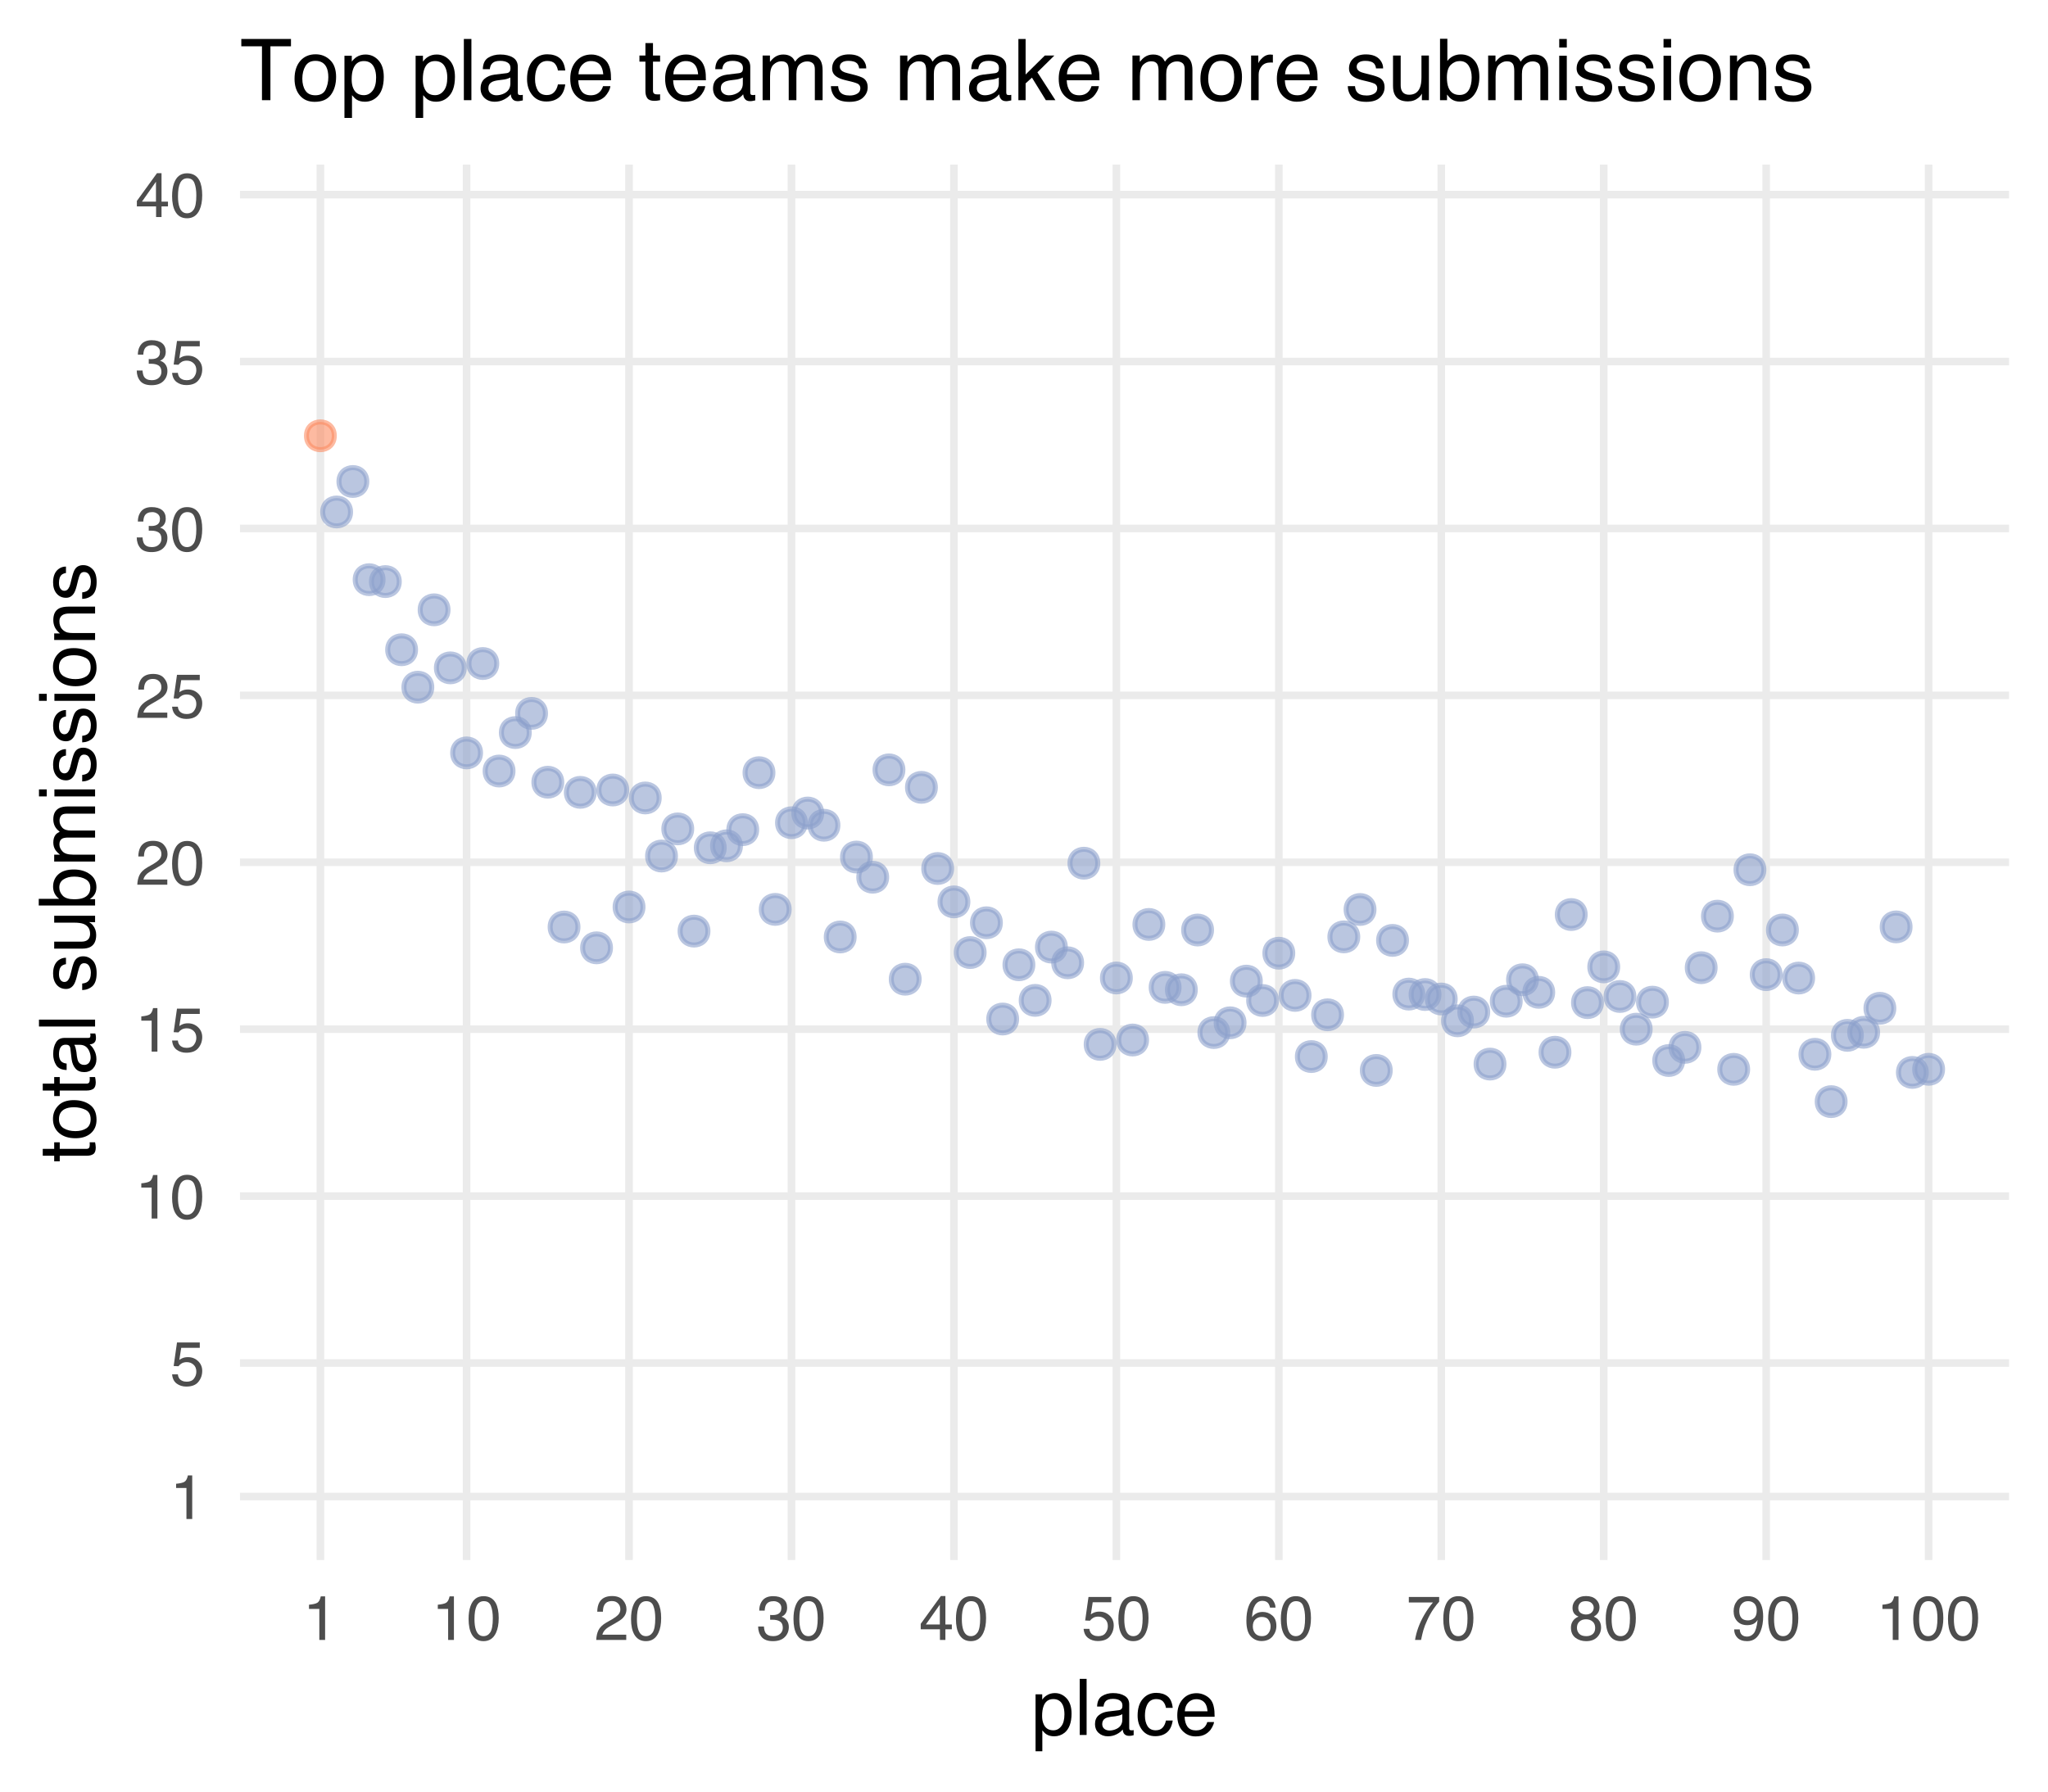 <?xml version="1.0" encoding="UTF-8"?>
<svg xmlns="http://www.w3.org/2000/svg" xmlns:xlink="http://www.w3.org/1999/xlink" width="288pt" height="252pt" viewBox="0 0 288 252" version="1.1">
<defs>
<g>
<symbol overflow="visible" id="glyph0-0">
<path style="stroke:none;" d="M 0.281 0 L 0.281 -6.312 L 5.297 -6.312 L 5.297 0 Z M 4.5 -0.797 L 4.5 -5.516 L 1.078 -5.516 L 1.078 -0.797 Z M 4.5 -0.797 "/>
</symbol>
<symbol overflow="visible" id="glyph0-1">
<path style="stroke:none;" d="M 0.844 -4.359 L 0.844 -4.953 C 1.395 -5.004 1.781 -5.094 2 -5.219 C 2.227 -5.344 2.395 -5.645 2.5 -6.125 L 3.109 -6.125 L 3.109 0 L 2.297 0 L 2.297 -4.359 Z M 0.844 -4.359 "/>
</symbol>
<symbol overflow="visible" id="glyph0-2">
<path style="stroke:none;" d="M 1.094 -1.562 C 1.133 -1.125 1.336 -0.82 1.703 -0.656 C 1.879 -0.57 2.094 -0.531 2.344 -0.531 C 2.801 -0.531 3.141 -0.676 3.359 -0.969 C 3.578 -1.258 3.688 -1.582 3.688 -1.938 C 3.688 -2.363 3.555 -2.691 3.297 -2.922 C 3.035 -3.16 2.719 -3.281 2.344 -3.281 C 2.082 -3.281 1.852 -3.227 1.656 -3.125 C 1.469 -3.02 1.305 -2.879 1.172 -2.703 L 0.5 -2.734 L 0.969 -6.047 L 4.172 -6.047 L 4.172 -5.297 L 1.562 -5.297 L 1.297 -3.594 C 1.43 -3.695 1.566 -3.773 1.703 -3.828 C 1.93 -3.93 2.195 -3.984 2.5 -3.984 C 3.062 -3.984 3.535 -3.801 3.922 -3.438 C 4.316 -3.07 4.516 -2.609 4.516 -2.047 C 4.516 -1.461 4.332 -0.945 3.969 -0.5 C 3.613 -0.062 3.047 0.156 2.266 0.156 C 1.754 0.156 1.305 0.016 0.922 -0.266 C 0.547 -0.547 0.332 -0.977 0.281 -1.562 Z M 1.094 -1.562 "/>
</symbol>
<symbol overflow="visible" id="glyph0-3">
<path style="stroke:none;" d="M 2.375 -6.156 C 3.176 -6.156 3.754 -5.828 4.109 -5.172 C 4.379 -4.66 4.516 -3.961 4.516 -3.078 C 4.516 -2.242 4.391 -1.555 4.141 -1.016 C 3.785 -0.223 3.195 0.172 2.375 0.172 C 1.633 0.172 1.082 -0.148 0.719 -0.797 C 0.426 -1.328 0.281 -2.047 0.281 -2.953 C 0.281 -3.648 0.367 -4.25 0.547 -4.75 C 0.879 -5.688 1.488 -6.156 2.375 -6.156 Z M 2.375 -0.531 C 2.77 -0.531 3.086 -0.707 3.328 -1.062 C 3.566 -1.426 3.688 -2.086 3.688 -3.047 C 3.688 -3.754 3.598 -4.332 3.422 -4.781 C 3.254 -5.227 2.922 -5.453 2.422 -5.453 C 1.973 -5.453 1.641 -5.238 1.422 -4.812 C 1.211 -4.383 1.109 -3.754 1.109 -2.922 C 1.109 -2.297 1.176 -1.789 1.312 -1.406 C 1.52 -0.82 1.875 -0.531 2.375 -0.531 Z M 2.375 -0.531 "/>
</symbol>
<symbol overflow="visible" id="glyph0-4">
<path style="stroke:none;" d="M 0.281 0 C 0.301 -0.531 0.406 -0.988 0.594 -1.375 C 0.789 -1.77 1.164 -2.129 1.719 -2.453 L 2.547 -2.922 C 2.91 -3.141 3.164 -3.328 3.312 -3.484 C 3.551 -3.711 3.672 -3.984 3.672 -4.297 C 3.672 -4.648 3.562 -4.93 3.344 -5.141 C 3.133 -5.359 2.848 -5.469 2.484 -5.469 C 1.961 -5.469 1.598 -5.266 1.391 -4.859 C 1.285 -4.648 1.227 -4.352 1.219 -3.969 L 0.422 -3.969 C 0.43 -4.5 0.531 -4.938 0.719 -5.281 C 1.051 -5.875 1.645 -6.172 2.5 -6.172 C 3.195 -6.172 3.707 -5.977 4.031 -5.594 C 4.363 -5.219 4.531 -4.797 4.531 -4.328 C 4.531 -3.836 4.352 -3.414 4 -3.062 C 3.801 -2.863 3.441 -2.617 2.922 -2.328 L 2.344 -2 C 2.062 -1.844 1.836 -1.695 1.672 -1.562 C 1.391 -1.312 1.211 -1.035 1.141 -0.734 L 4.5 -0.734 L 4.5 0 Z M 0.281 0 "/>
</symbol>
<symbol overflow="visible" id="glyph0-5">
<path style="stroke:none;" d="M 2.281 0.172 C 1.551 0.172 1.02 -0.023 0.688 -0.422 C 0.363 -0.828 0.203 -1.316 0.203 -1.891 L 1.016 -1.891 C 1.047 -1.492 1.117 -1.203 1.234 -1.016 C 1.441 -0.691 1.805 -0.531 2.328 -0.531 C 2.734 -0.531 3.055 -0.641 3.297 -0.859 C 3.547 -1.078 3.672 -1.359 3.672 -1.703 C 3.672 -2.129 3.539 -2.426 3.281 -2.594 C 3.031 -2.758 2.672 -2.844 2.203 -2.844 C 2.148 -2.844 2.098 -2.844 2.047 -2.844 C 1.992 -2.844 1.941 -2.844 1.891 -2.844 L 1.891 -3.516 C 1.973 -3.516 2.039 -3.508 2.094 -3.5 C 2.145 -3.5 2.203 -3.5 2.266 -3.5 C 2.555 -3.5 2.797 -3.547 2.984 -3.641 C 3.305 -3.797 3.469 -4.082 3.469 -4.5 C 3.469 -4.801 3.359 -5.035 3.141 -5.203 C 2.922 -5.367 2.672 -5.453 2.391 -5.453 C 1.867 -5.453 1.508 -5.281 1.312 -4.938 C 1.207 -4.75 1.145 -4.477 1.125 -4.125 L 0.359 -4.125 C 0.359 -4.582 0.453 -4.973 0.641 -5.297 C 0.953 -5.867 1.504 -6.156 2.297 -6.156 C 2.93 -6.156 3.422 -6.016 3.766 -5.734 C 4.109 -5.461 4.281 -5.062 4.281 -4.531 C 4.281 -4.145 4.176 -3.836 3.969 -3.609 C 3.844 -3.461 3.68 -3.348 3.484 -3.266 C 3.805 -3.172 4.055 -3 4.234 -2.75 C 4.422 -2.5 4.516 -2.191 4.516 -1.828 C 4.516 -1.234 4.316 -0.75 3.922 -0.375 C 3.535 -0.008 2.988 0.172 2.281 0.172 Z M 2.281 0.172 "/>
</symbol>
<symbol overflow="visible" id="glyph0-6">
<path style="stroke:none;" d="M 2.906 -2.172 L 2.906 -4.969 L 0.938 -2.172 Z M 2.922 0 L 2.922 -1.5 L 0.219 -1.5 L 0.219 -2.266 L 3.047 -6.172 L 3.688 -6.172 L 3.688 -2.172 L 4.594 -2.172 L 4.594 -1.5 L 3.688 -1.5 L 3.688 0 Z M 2.922 0 "/>
</symbol>
<symbol overflow="visible" id="glyph0-7">
<path style="stroke:none;" d="M 2.578 -6.172 C 3.266 -6.172 3.742 -5.992 4.016 -5.641 C 4.285 -5.285 4.422 -4.922 4.422 -4.547 L 3.656 -4.547 C 3.602 -4.785 3.531 -4.973 3.438 -5.109 C 3.25 -5.367 2.961 -5.5 2.578 -5.5 C 2.148 -5.5 1.805 -5.297 1.547 -4.891 C 1.297 -4.492 1.156 -3.926 1.125 -3.188 C 1.301 -3.445 1.523 -3.641 1.797 -3.766 C 2.047 -3.879 2.32 -3.938 2.625 -3.938 C 3.133 -3.938 3.582 -3.77 3.969 -3.438 C 4.352 -3.113 4.547 -2.625 4.547 -1.969 C 4.547 -1.414 4.363 -0.922 4 -0.484 C 3.633 -0.055 3.117 0.156 2.453 0.156 C 1.867 0.156 1.367 -0.062 0.953 -0.5 C 0.535 -0.938 0.328 -1.672 0.328 -2.703 C 0.328 -3.461 0.422 -4.109 0.609 -4.641 C 0.961 -5.66 1.617 -6.172 2.578 -6.172 Z M 2.516 -0.531 C 2.922 -0.531 3.223 -0.664 3.422 -0.938 C 3.629 -1.207 3.734 -1.531 3.734 -1.906 C 3.734 -2.219 3.641 -2.516 3.453 -2.797 C 3.273 -3.086 2.953 -3.234 2.484 -3.234 C 2.148 -3.234 1.859 -3.125 1.609 -2.906 C 1.359 -2.688 1.234 -2.352 1.234 -1.906 C 1.234 -1.52 1.344 -1.191 1.562 -0.922 C 1.789 -0.66 2.109 -0.531 2.516 -0.531 Z M 2.516 -0.531 "/>
</symbol>
<symbol overflow="visible" id="glyph0-8">
<path style="stroke:none;" d="M 4.594 -6.047 L 4.594 -5.375 C 4.395 -5.176 4.129 -4.836 3.797 -4.359 C 3.473 -3.891 3.188 -3.379 2.938 -2.828 C 2.688 -2.297 2.5 -1.812 2.375 -1.375 C 2.289 -1.082 2.18 -0.625 2.047 0 L 1.203 0 C 1.391 -1.176 1.816 -2.344 2.484 -3.5 C 2.879 -4.188 3.289 -4.773 3.719 -5.266 L 0.328 -5.266 L 0.328 -6.047 Z M 4.594 -6.047 "/>
</symbol>
<symbol overflow="visible" id="glyph0-9">
<path style="stroke:none;" d="M 2.391 -3.578 C 2.734 -3.578 3 -3.672 3.188 -3.859 C 3.383 -4.047 3.484 -4.273 3.484 -4.547 C 3.484 -4.773 3.391 -4.984 3.203 -5.172 C 3.016 -5.359 2.734 -5.453 2.359 -5.453 C 1.992 -5.453 1.727 -5.359 1.562 -5.172 C 1.395 -4.984 1.312 -4.758 1.312 -4.5 C 1.312 -4.207 1.414 -3.977 1.625 -3.812 C 1.844 -3.656 2.098 -3.578 2.391 -3.578 Z M 2.438 -0.531 C 2.801 -0.531 3.098 -0.625 3.328 -0.812 C 3.566 -1.008 3.688 -1.301 3.688 -1.688 C 3.688 -2.082 3.562 -2.383 3.312 -2.594 C 3.07 -2.801 2.766 -2.906 2.391 -2.906 C 2.016 -2.906 1.707 -2.797 1.469 -2.578 C 1.238 -2.367 1.125 -2.078 1.125 -1.703 C 1.125 -1.391 1.227 -1.113 1.438 -0.875 C 1.656 -0.645 1.988 -0.531 2.438 -0.531 Z M 1.344 -3.281 C 1.125 -3.375 0.957 -3.477 0.844 -3.594 C 0.613 -3.82 0.5 -4.125 0.5 -4.5 C 0.5 -4.957 0.664 -5.348 1 -5.672 C 1.332 -6.004 1.801 -6.172 2.406 -6.172 C 3 -6.172 3.461 -6.016 3.797 -5.703 C 4.129 -5.391 4.297 -5.023 4.297 -4.609 C 4.297 -4.223 4.195 -3.914 4 -3.688 C 3.895 -3.551 3.727 -3.414 3.5 -3.281 C 3.758 -3.164 3.961 -3.031 4.109 -2.875 C 4.379 -2.594 4.516 -2.223 4.516 -1.766 C 4.516 -1.223 4.332 -0.766 3.969 -0.391 C 3.602 -0.016 3.086 0.172 2.422 0.172 C 1.828 0.172 1.32 0.008 0.906 -0.312 C 0.488 -0.633 0.281 -1.109 0.281 -1.734 C 0.281 -2.086 0.367 -2.395 0.547 -2.656 C 0.723 -2.926 0.988 -3.133 1.344 -3.281 Z M 1.344 -3.281 "/>
</symbol>
<symbol overflow="visible" id="glyph0-10">
<path style="stroke:none;" d="M 1.172 -1.484 C 1.191 -1.055 1.352 -0.758 1.656 -0.594 C 1.82 -0.508 2 -0.469 2.188 -0.469 C 2.562 -0.469 2.879 -0.617 3.141 -0.922 C 3.398 -1.234 3.582 -1.863 3.688 -2.812 C 3.52 -2.539 3.305 -2.348 3.047 -2.234 C 2.797 -2.129 2.523 -2.078 2.234 -2.078 C 1.641 -2.078 1.172 -2.258 0.828 -2.625 C 0.484 -2.988 0.312 -3.461 0.312 -4.047 C 0.312 -4.609 0.477 -5.098 0.812 -5.516 C 1.156 -5.941 1.66 -6.156 2.328 -6.156 C 3.223 -6.156 3.844 -5.754 4.188 -4.953 C 4.375 -4.504 4.469 -3.945 4.469 -3.281 C 4.469 -2.531 4.352 -1.863 4.125 -1.281 C 3.75 -0.312 3.113 0.172 2.219 0.172 C 1.625 0.172 1.172 0.016 0.859 -0.297 C 0.547 -0.609 0.391 -1.004 0.391 -1.484 Z M 2.344 -2.75 C 2.645 -2.75 2.922 -2.848 3.172 -3.047 C 3.43 -3.254 3.562 -3.609 3.562 -4.109 C 3.562 -4.566 3.445 -4.906 3.219 -5.125 C 2.988 -5.344 2.695 -5.453 2.344 -5.453 C 1.969 -5.453 1.664 -5.32 1.438 -5.062 C 1.219 -4.812 1.109 -4.477 1.109 -4.062 C 1.109 -3.656 1.207 -3.332 1.406 -3.094 C 1.602 -2.863 1.914 -2.75 2.344 -2.75 Z M 2.344 -2.75 "/>
</symbol>
<symbol overflow="visible" id="glyph1-0">
<path style="stroke:none;" d="M 0.359 0 L 0.359 -7.891 L 6.625 -7.891 L 6.625 0 Z M 5.625 -0.984 L 5.625 -6.906 L 1.344 -6.906 L 1.344 -0.984 Z M 5.625 -0.984 "/>
</symbol>
<symbol overflow="visible" id="glyph1-1">
<path style="stroke:none;" d="M 3.141 -0.656 C 3.586 -0.656 3.957 -0.844 4.25 -1.219 C 4.551 -1.594 4.703 -2.156 4.703 -2.906 C 4.703 -3.363 4.641 -3.758 4.516 -4.094 C 4.266 -4.727 3.805 -5.047 3.141 -5.047 C 2.461 -5.047 2.004 -4.711 1.766 -4.047 C 1.629 -3.68 1.562 -3.223 1.562 -2.672 C 1.562 -2.234 1.629 -1.859 1.766 -1.547 C 2.016 -0.953 2.473 -0.656 3.141 -0.656 Z M 0.641 -5.719 L 1.578 -5.719 L 1.578 -4.969 C 1.766 -5.227 1.973 -5.426 2.203 -5.562 C 2.535 -5.781 2.922 -5.891 3.359 -5.891 C 4.004 -5.891 4.555 -5.641 5.016 -5.141 C 5.473 -4.641 5.703 -3.926 5.703 -3 C 5.703 -1.75 5.375 -0.852 4.719 -0.312 C 4.301 0.02 3.816 0.188 3.266 0.188 C 2.828 0.188 2.461 0.094 2.172 -0.094 C 2.004 -0.195 1.812 -0.379 1.594 -0.641 L 1.594 2.297 L 0.641 2.297 Z M 0.641 -5.719 "/>
</symbol>
<symbol overflow="visible" id="glyph1-2">
<path style="stroke:none;" d="M 0.734 -7.891 L 1.703 -7.891 L 1.703 0 L 0.734 0 Z M 0.734 -7.891 "/>
</symbol>
<symbol overflow="visible" id="glyph1-3">
<path style="stroke:none;" d="M 1.453 -1.531 C 1.453 -1.25 1.551 -1.023 1.75 -0.859 C 1.957 -0.703 2.203 -0.625 2.484 -0.625 C 2.816 -0.625 3.145 -0.703 3.469 -0.859 C 4.008 -1.117 4.281 -1.551 4.281 -2.156 L 4.281 -2.922 C 4.156 -2.848 4 -2.785 3.812 -2.734 C 3.633 -2.691 3.453 -2.656 3.266 -2.625 L 2.688 -2.562 C 2.332 -2.508 2.066 -2.438 1.891 -2.344 C 1.598 -2.164 1.453 -1.895 1.453 -1.531 Z M 3.797 -3.484 C 4.016 -3.516 4.16 -3.609 4.234 -3.766 C 4.273 -3.848 4.297 -3.973 4.297 -4.141 C 4.297 -4.461 4.176 -4.695 3.938 -4.844 C 3.707 -5 3.375 -5.078 2.938 -5.078 C 2.438 -5.078 2.082 -4.941 1.875 -4.672 C 1.75 -4.516 1.672 -4.289 1.641 -4 L 0.734 -4 C 0.754 -4.707 0.984 -5.195 1.422 -5.469 C 1.867 -5.75 2.383 -5.891 2.969 -5.891 C 3.645 -5.891 4.191 -5.758 4.609 -5.5 C 5.035 -5.25 5.25 -4.848 5.25 -4.297 L 5.25 -0.984 C 5.25 -0.891 5.266 -0.812 5.297 -0.75 C 5.336 -0.688 5.426 -0.656 5.562 -0.656 C 5.602 -0.656 5.648 -0.656 5.703 -0.656 C 5.766 -0.664 5.82 -0.676 5.875 -0.688 L 5.875 0.031 C 5.727 0.07 5.613 0.098 5.531 0.109 C 5.457 0.117 5.352 0.125 5.219 0.125 C 4.883 0.125 4.641 0.004 4.484 -0.234 C 4.41 -0.359 4.359 -0.535 4.328 -0.766 C 4.129 -0.504 3.844 -0.281 3.469 -0.094 C 3.102 0.094 2.695 0.188 2.25 0.188 C 1.719 0.188 1.281 0.023 0.938 -0.297 C 0.602 -0.617 0.438 -1.023 0.438 -1.516 C 0.438 -2.047 0.602 -2.457 0.938 -2.75 C 1.27 -3.039 1.707 -3.223 2.25 -3.297 Z M 2.984 -5.891 Z M 2.984 -5.891 "/>
</symbol>
<symbol overflow="visible" id="glyph1-4">
<path style="stroke:none;" d="M 2.922 -5.922 C 3.578 -5.922 4.109 -5.758 4.516 -5.438 C 4.922 -5.125 5.164 -4.582 5.25 -3.812 L 4.297 -3.812 C 4.242 -4.164 4.113 -4.457 3.906 -4.688 C 3.707 -4.926 3.379 -5.047 2.922 -5.047 C 2.305 -5.047 1.867 -4.75 1.609 -4.156 C 1.43 -3.758 1.344 -3.273 1.344 -2.703 C 1.344 -2.129 1.461 -1.645 1.703 -1.25 C 1.953 -0.852 2.336 -0.656 2.859 -0.656 C 3.266 -0.656 3.582 -0.773 3.812 -1.016 C 4.051 -1.266 4.211 -1.602 4.297 -2.031 L 5.25 -2.031 C 5.133 -1.27 4.863 -0.711 4.438 -0.359 C 4.008 -0.004 3.457 0.172 2.781 0.172 C 2.031 0.172 1.43 -0.102 0.984 -0.656 C 0.535 -1.207 0.312 -1.895 0.312 -2.719 C 0.312 -3.727 0.555 -4.516 1.047 -5.078 C 1.535 -5.641 2.16 -5.922 2.922 -5.922 Z M 2.781 -5.891 Z M 2.781 -5.891 "/>
</symbol>
<symbol overflow="visible" id="glyph1-5">
<path style="stroke:none;" d="M 3.109 -5.875 C 3.516 -5.875 3.906 -5.781 4.281 -5.594 C 4.664 -5.406 4.961 -5.156 5.172 -4.844 C 5.359 -4.562 5.484 -4.223 5.547 -3.828 C 5.609 -3.566 5.641 -3.145 5.641 -2.562 L 1.422 -2.562 C 1.441 -1.977 1.578 -1.508 1.828 -1.156 C 2.086 -0.812 2.488 -0.641 3.031 -0.641 C 3.539 -0.641 3.945 -0.805 4.25 -1.141 C 4.414 -1.328 4.535 -1.551 4.609 -1.812 L 5.562 -1.812 C 5.531 -1.594 5.441 -1.352 5.297 -1.094 C 5.16 -0.832 5.004 -0.625 4.828 -0.469 C 4.535 -0.176 4.176 0.02 3.75 0.125 C 3.508 0.176 3.242 0.203 2.953 0.203 C 2.234 0.203 1.625 -0.055 1.125 -0.578 C 0.633 -1.098 0.391 -1.828 0.391 -2.766 C 0.391 -3.691 0.641 -4.441 1.141 -5.016 C 1.641 -5.586 2.297 -5.875 3.109 -5.875 Z M 4.641 -3.328 C 4.609 -3.754 4.52 -4.094 4.375 -4.344 C 4.102 -4.801 3.66 -5.031 3.047 -5.031 C 2.598 -5.031 2.223 -4.867 1.922 -4.547 C 1.629 -4.234 1.473 -3.828 1.453 -3.328 Z M 3.016 -5.891 Z M 3.016 -5.891 "/>
</symbol>
<symbol overflow="visible" id="glyph2-0">
<path style="stroke:none;" d="M 0 -0.359 L -7.891 -0.359 L -7.891 -6.625 L 0 -6.625 Z M -0.984 -5.625 L -6.906 -5.625 L -6.906 -1.344 L -0.984 -1.344 Z M -0.984 -5.625 "/>
</symbol>
<symbol overflow="visible" id="glyph2-1">
<path style="stroke:none;" d="M -7.359 -0.906 L -7.359 -1.875 L -5.75 -1.875 L -5.75 -2.797 L -4.969 -2.797 L -4.969 -1.875 L -1.203 -1.875 C -1.004 -1.875 -0.875 -1.941 -0.812 -2.078 C -0.77 -2.16 -0.75 -2.285 -0.75 -2.453 C -0.75 -2.504 -0.75 -2.555 -0.75 -2.609 C -0.75 -2.66 -0.754 -2.723 -0.766 -2.797 L 0 -2.797 C 0.031 -2.68 0.051 -2.562 0.062 -2.438 C 0.082 -2.32 0.094 -2.195 0.094 -2.062 C 0.094 -1.613 -0.02 -1.305 -0.25 -1.141 C -0.488 -0.984 -0.789 -0.906 -1.156 -0.906 L -4.969 -0.906 L -4.969 -0.125 L -5.75 -0.125 L -5.75 -0.906 Z M -7.359 -0.906 "/>
</symbol>
<symbol overflow="visible" id="glyph2-2">
<path style="stroke:none;" d="M -0.625 -2.984 C -0.625 -3.629 -0.863 -4.07 -1.344 -4.312 C -1.832 -4.551 -2.375 -4.672 -2.969 -4.672 C -3.508 -4.672 -3.945 -4.582 -4.281 -4.406 C -4.812 -4.133 -5.078 -3.664 -5.078 -3 C -5.078 -2.406 -4.848 -1.973 -4.391 -1.703 C -3.941 -1.441 -3.398 -1.312 -2.766 -1.312 C -2.148 -1.312 -1.641 -1.441 -1.234 -1.703 C -0.828 -1.973 -0.625 -2.398 -0.625 -2.984 Z M -5.922 -3.031 C -5.922 -3.77 -5.672 -4.395 -5.172 -4.906 C -4.68 -5.414 -3.957 -5.672 -3 -5.672 C -2.07 -5.672 -1.305 -5.445 -0.703 -5 C -0.098 -4.551 0.203 -3.852 0.203 -2.906 C 0.203 -2.113 -0.062 -1.484 -0.594 -1.016 C -1.125 -0.547 -1.844 -0.312 -2.75 -0.312 C -3.719 -0.312 -4.488 -0.555 -5.062 -1.047 C -5.633 -1.535 -5.922 -2.195 -5.922 -3.031 Z M -5.891 -3 Z M -5.891 -3 "/>
</symbol>
<symbol overflow="visible" id="glyph2-3">
<path style="stroke:none;" d="M -1.531 -1.453 C -1.25 -1.453 -1.023 -1.551 -0.859 -1.75 C -0.703 -1.957 -0.625 -2.203 -0.625 -2.484 C -0.625 -2.816 -0.703 -3.145 -0.859 -3.469 C -1.117 -4.008 -1.551 -4.281 -2.156 -4.281 L -2.922 -4.281 C -2.848 -4.156 -2.785 -4 -2.734 -3.812 C -2.691 -3.633 -2.656 -3.453 -2.625 -3.266 L -2.562 -2.688 C -2.508 -2.332 -2.438 -2.066 -2.344 -1.891 C -2.164 -1.598 -1.895 -1.453 -1.531 -1.453 Z M -3.484 -3.797 C -3.516 -4.016 -3.609 -4.16 -3.766 -4.234 C -3.848 -4.273 -3.973 -4.297 -4.141 -4.297 C -4.461 -4.297 -4.695 -4.176 -4.844 -3.938 C -5 -3.707 -5.078 -3.375 -5.078 -2.938 C -5.078 -2.438 -4.941 -2.082 -4.672 -1.875 C -4.516 -1.75 -4.289 -1.672 -4 -1.641 L -4 -0.734 C -4.707 -0.754 -5.195 -0.984 -5.469 -1.422 C -5.75 -1.867 -5.891 -2.383 -5.891 -2.969 C -5.891 -3.645 -5.758 -4.191 -5.5 -4.609 C -5.25 -5.035 -4.848 -5.25 -4.297 -5.25 L -0.984 -5.25 C -0.891 -5.25 -0.812 -5.266 -0.75 -5.297 C -0.688 -5.336 -0.656 -5.426 -0.656 -5.562 C -0.656 -5.602 -0.656 -5.648 -0.656 -5.703 C -0.664 -5.766 -0.676 -5.82 -0.688 -5.875 L 0.031 -5.875 C 0.07 -5.727 0.098 -5.613 0.109 -5.531 C 0.117 -5.457 0.125 -5.352 0.125 -5.219 C 0.125 -4.883 0.004 -4.641 -0.234 -4.484 C -0.359 -4.41 -0.535 -4.359 -0.766 -4.328 C -0.504 -4.129 -0.281 -3.844 -0.094 -3.469 C 0.094 -3.102 0.188 -2.695 0.188 -2.25 C 0.188 -1.719 0.023 -1.281 -0.297 -0.938 C -0.617 -0.602 -1.023 -0.438 -1.516 -0.438 C -2.047 -0.438 -2.457 -0.602 -2.75 -0.938 C -3.039 -1.27 -3.223 -1.707 -3.297 -2.25 Z M -5.891 -2.984 Z M -5.891 -2.984 "/>
</symbol>
<symbol overflow="visible" id="glyph2-4">
<path style="stroke:none;" d="M -7.891 -0.734 L -7.891 -1.703 L 0 -1.703 L 0 -0.734 Z M -7.891 -0.734 "/>
</symbol>
<symbol overflow="visible" id="glyph2-5">
<path style="stroke:none;" d=""/>
</symbol>
<symbol overflow="visible" id="glyph2-6">
<path style="stroke:none;" d="M -1.812 -1.281 C -1.488 -1.312 -1.238 -1.395 -1.062 -1.531 C -0.75 -1.77 -0.594 -2.191 -0.594 -2.797 C -0.594 -3.148 -0.672 -3.461 -0.828 -3.734 C -0.984 -4.004 -1.223 -4.141 -1.547 -4.141 C -1.797 -4.141 -1.984 -4.031 -2.109 -3.812 C -2.191 -3.676 -2.285 -3.398 -2.391 -2.984 L -2.578 -2.219 C -2.703 -1.727 -2.836 -1.367 -2.984 -1.141 C -3.254 -0.723 -3.617 -0.516 -4.078 -0.516 C -4.617 -0.516 -5.055 -0.707 -5.391 -1.094 C -5.734 -1.488 -5.906 -2.02 -5.906 -2.688 C -5.906 -3.551 -5.648 -4.176 -5.141 -4.562 C -4.816 -4.801 -4.469 -4.914 -4.094 -4.906 L -4.094 -4 C -4.312 -3.977 -4.508 -3.898 -4.688 -3.766 C -4.945 -3.547 -5.078 -3.16 -5.078 -2.609 C -5.078 -2.242 -5.004 -1.969 -4.859 -1.781 C -4.723 -1.594 -4.539 -1.5 -4.312 -1.5 C -4.062 -1.5 -3.863 -1.625 -3.719 -1.875 C -3.625 -2.008 -3.539 -2.219 -3.469 -2.5 L -3.312 -3.141 C -3.145 -3.836 -2.984 -4.301 -2.828 -4.531 C -2.578 -4.914 -2.191 -5.109 -1.672 -5.109 C -1.148 -5.109 -0.703 -4.91 -0.328 -4.516 C 0.035 -4.129 0.219 -3.539 0.219 -2.75 C 0.219 -1.895 0.023 -1.285 -0.359 -0.922 C -0.754 -0.566 -1.238 -0.379 -1.812 -0.359 Z M -5.891 -2.719 Z M -5.891 -2.719 "/>
</symbol>
<symbol overflow="visible" id="glyph2-7">
<path style="stroke:none;" d="M -5.75 -1.672 L -1.938 -1.672 C -1.645 -1.672 -1.406 -1.719 -1.219 -1.812 C -0.875 -1.988 -0.703 -2.312 -0.703 -2.781 C -0.703 -3.445 -1 -3.906 -1.594 -4.156 C -1.914 -4.281 -2.359 -4.344 -2.922 -4.344 L -5.75 -4.344 L -5.75 -5.312 L 0 -5.312 L 0 -4.406 L -0.844 -4.422 C -0.625 -4.297 -0.441 -4.141 -0.297 -3.953 C 0.004 -3.578 0.156 -3.129 0.156 -2.609 C 0.156 -1.785 -0.117 -1.223 -0.672 -0.922 C -0.961 -0.766 -1.352 -0.688 -1.844 -0.688 L -5.75 -0.688 Z M -5.891 -3 Z M -5.891 -3 "/>
</symbol>
<symbol overflow="visible" id="glyph2-8">
<path style="stroke:none;" d="M -7.922 -0.641 L -7.922 -1.578 L -5.047 -1.578 C -5.328 -1.785 -5.539 -2.035 -5.688 -2.328 C -5.832 -2.617 -5.906 -2.938 -5.906 -3.281 C -5.906 -4 -5.656 -4.582 -5.156 -5.031 C -4.664 -5.477 -3.941 -5.703 -2.984 -5.703 C -2.078 -5.703 -1.32 -5.477 -0.719 -5.031 C -0.113 -4.594 0.188 -3.984 0.188 -3.203 C 0.188 -2.766 0.078 -2.395 -0.141 -2.094 C -0.266 -1.914 -0.461 -1.727 -0.734 -1.531 L 0 -1.531 L 0 -0.641 Z M -0.672 -3.141 C -0.672 -3.672 -0.879 -4.062 -1.297 -4.312 C -1.711 -4.57 -2.258 -4.703 -2.938 -4.703 C -3.539 -4.703 -4.039 -4.57 -4.438 -4.312 C -4.832 -4.062 -5.031 -3.68 -5.031 -3.172 C -5.031 -2.734 -4.867 -2.348 -4.547 -2.016 C -4.223 -1.68 -3.688 -1.516 -2.938 -1.516 C -2.395 -1.516 -1.957 -1.582 -1.625 -1.719 C -0.988 -1.977 -0.672 -2.453 -0.672 -3.141 Z M -0.672 -3.141 "/>
</symbol>
<symbol overflow="visible" id="glyph2-9">
<path style="stroke:none;" d="M -5.75 -0.703 L -5.75 -1.672 L -4.938 -1.672 C -5.219 -1.898 -5.422 -2.102 -5.547 -2.281 C -5.766 -2.602 -5.875 -2.969 -5.875 -3.375 C -5.875 -3.832 -5.766 -4.203 -5.547 -4.484 C -5.41 -4.641 -5.219 -4.781 -4.969 -4.906 C -5.281 -5.125 -5.508 -5.379 -5.656 -5.672 C -5.801 -5.961 -5.875 -6.285 -5.875 -6.641 C -5.875 -7.41 -5.598 -7.938 -5.047 -8.219 C -4.742 -8.375 -4.336 -8.453 -3.828 -8.453 L 0 -8.453 L 0 -7.438 L -4 -7.438 C -4.383 -7.438 -4.645 -7.344 -4.781 -7.156 C -4.926 -6.969 -5 -6.734 -5 -6.453 C -5 -6.078 -4.867 -5.75 -4.609 -5.469 C -4.359 -5.195 -3.938 -5.062 -3.344 -5.062 L 0 -5.062 L 0 -4.078 L -3.75 -4.078 C -4.145 -4.078 -4.43 -4.031 -4.609 -3.938 C -4.879 -3.789 -5.016 -3.52 -5.016 -3.125 C -5.016 -2.758 -4.867 -2.426 -4.578 -2.125 C -4.297 -1.82 -3.785 -1.672 -3.047 -1.672 L 0 -1.672 L 0 -0.703 Z M -5.75 -0.703 "/>
</symbol>
<symbol overflow="visible" id="glyph2-10">
<path style="stroke:none;" d="M -5.719 -0.703 L -5.719 -1.688 L 0 -1.688 L 0 -0.703 Z M -7.891 -0.703 L -7.891 -1.688 L -6.797 -1.688 L -6.797 -0.703 Z M -7.891 -0.703 "/>
</symbol>
<symbol overflow="visible" id="glyph2-11">
<path style="stroke:none;" d="M -5.75 -0.703 L -5.75 -1.625 L -4.938 -1.625 C -5.27 -1.895 -5.508 -2.18 -5.656 -2.484 C -5.801 -2.797 -5.875 -3.133 -5.875 -3.5 C -5.875 -4.32 -5.594 -4.875 -5.031 -5.156 C -4.719 -5.312 -4.27 -5.391 -3.688 -5.391 L 0 -5.391 L 0 -4.422 L -3.625 -4.422 C -3.977 -4.422 -4.258 -4.367 -4.469 -4.266 C -4.832 -4.086 -5.016 -3.773 -5.016 -3.328 C -5.016 -3.098 -4.988 -2.91 -4.938 -2.766 C -4.863 -2.492 -4.707 -2.258 -4.469 -2.062 C -4.281 -1.906 -4.082 -1.801 -3.875 -1.75 C -3.676 -1.695 -3.391 -1.672 -3.016 -1.672 L 0 -1.672 L 0 -0.703 Z M -5.891 -2.984 Z M -5.891 -2.984 "/>
</symbol>
<symbol overflow="visible" id="glyph3-0">
<path style="stroke:none;" d="M 0.391 0 L 0.391 -8.609 L 7.219 -8.609 L 7.219 0 Z M 6.141 -1.078 L 6.141 -7.531 L 1.469 -7.531 L 1.469 -1.078 Z M 6.141 -1.078 "/>
</symbol>
<symbol overflow="visible" id="glyph3-1">
<path style="stroke:none;" d="M 7.172 -8.609 L 7.172 -7.578 L 4.281 -7.578 L 4.281 0 L 3.094 0 L 3.094 -7.578 L 0.188 -7.578 L 0.188 -8.609 Z M 7.172 -8.609 "/>
</symbol>
<symbol overflow="visible" id="glyph3-2">
<path style="stroke:none;" d="M 3.266 -0.688 C 3.961 -0.688 4.441 -0.945 4.703 -1.469 C 4.961 -2 5.094 -2.586 5.094 -3.234 C 5.094 -3.828 5 -4.305 4.812 -4.672 C 4.508 -5.242 4 -5.531 3.281 -5.531 C 2.633 -5.531 2.164 -5.285 1.875 -4.797 C 1.582 -4.305 1.438 -3.711 1.438 -3.016 C 1.438 -2.348 1.582 -1.789 1.875 -1.344 C 2.164 -0.906 2.629 -0.688 3.266 -0.688 Z M 3.312 -6.453 C 4.113 -6.453 4.789 -6.18 5.344 -5.641 C 5.906 -5.109 6.188 -4.316 6.188 -3.266 C 6.188 -2.254 5.941 -1.414 5.453 -0.75 C 4.961 -0.094 4.203 0.234 3.172 0.234 C 2.305 0.234 1.617 -0.055 1.109 -0.641 C 0.598 -1.234 0.344 -2.02 0.344 -3 C 0.344 -4.051 0.609 -4.891 1.141 -5.516 C 1.68 -6.141 2.406 -6.453 3.312 -6.453 Z M 3.266 -6.422 Z M 3.266 -6.422 "/>
</symbol>
<symbol overflow="visible" id="glyph3-3">
<path style="stroke:none;" d="M 3.422 -0.703 C 3.91 -0.703 4.316 -0.91 4.641 -1.328 C 4.973 -1.742 5.141 -2.359 5.141 -3.172 C 5.141 -3.672 5.066 -4.102 4.922 -4.469 C 4.648 -5.156 4.148 -5.5 3.422 -5.5 C 2.691 -5.5 2.191 -5.133 1.922 -4.406 C 1.773 -4.02 1.703 -3.523 1.703 -2.922 C 1.703 -2.43 1.773 -2.02 1.922 -1.688 C 2.191 -1.031 2.691 -0.703 3.422 -0.703 Z M 0.688 -6.25 L 1.719 -6.25 L 1.719 -5.422 C 1.926 -5.703 2.156 -5.922 2.406 -6.078 C 2.758 -6.305 3.176 -6.422 3.656 -6.422 C 4.375 -6.422 4.977 -6.148 5.469 -5.609 C 5.969 -5.066 6.219 -4.289 6.219 -3.281 C 6.219 -1.906 5.859 -0.926 5.141 -0.344 C 4.691 0.031 4.164 0.219 3.562 0.219 C 3.094 0.219 2.695 0.113 2.375 -0.094 C 2.188 -0.219 1.977 -0.422 1.75 -0.703 L 1.75 2.5 L 0.688 2.5 Z M 0.688 -6.25 "/>
</symbol>
<symbol overflow="visible" id="glyph3-4">
<path style="stroke:none;" d=""/>
</symbol>
<symbol overflow="visible" id="glyph3-5">
<path style="stroke:none;" d="M 0.797 -8.609 L 1.859 -8.609 L 1.859 0 L 0.797 0 Z M 0.797 -8.609 "/>
</symbol>
<symbol overflow="visible" id="glyph3-6">
<path style="stroke:none;" d="M 1.578 -1.672 C 1.578 -1.367 1.688 -1.129 1.906 -0.953 C 2.133 -0.773 2.398 -0.688 2.703 -0.688 C 3.078 -0.688 3.438 -0.77 3.781 -0.938 C 4.375 -1.227 4.672 -1.695 4.672 -2.344 L 4.672 -3.188 C 4.535 -3.113 4.363 -3.047 4.156 -2.984 C 3.957 -2.93 3.758 -2.895 3.562 -2.875 L 2.938 -2.797 C 2.551 -2.742 2.258 -2.66 2.062 -2.547 C 1.738 -2.367 1.578 -2.078 1.578 -1.672 Z M 4.141 -3.797 C 4.379 -3.828 4.539 -3.93 4.625 -4.109 C 4.664 -4.203 4.688 -4.336 4.688 -4.516 C 4.688 -4.867 4.555 -5.125 4.297 -5.281 C 4.047 -5.445 3.688 -5.531 3.219 -5.531 C 2.664 -5.531 2.273 -5.383 2.047 -5.094 C 1.91 -4.926 1.82 -4.68 1.781 -4.359 L 0.797 -4.359 C 0.816 -5.129 1.066 -5.664 1.547 -5.969 C 2.035 -6.27 2.598 -6.422 3.234 -6.422 C 3.973 -6.422 4.57 -6.281 5.031 -6 C 5.488 -5.719 5.719 -5.281 5.719 -4.688 L 5.719 -1.078 C 5.719 -0.973 5.738 -0.883 5.781 -0.812 C 5.832 -0.75 5.93 -0.719 6.078 -0.719 C 6.117 -0.719 6.164 -0.719 6.219 -0.719 C 6.281 -0.727 6.348 -0.738 6.422 -0.75 L 6.422 0.031 C 6.254 0.07 6.125 0.098 6.031 0.109 C 5.945 0.129 5.832 0.141 5.688 0.141 C 5.32 0.141 5.062 0.008 4.906 -0.25 C 4.812 -0.383 4.75 -0.578 4.719 -0.828 C 4.5 -0.547 4.188 -0.301 3.781 -0.094 C 3.383 0.113 2.945 0.219 2.469 0.219 C 1.883 0.219 1.406 0.039 1.031 -0.312 C 0.664 -0.664 0.484 -1.109 0.484 -1.641 C 0.484 -2.223 0.664 -2.676 1.031 -3 C 1.395 -3.32 1.867 -3.52 2.453 -3.594 Z M 3.266 -6.422 Z M 3.266 -6.422 "/>
</symbol>
<symbol overflow="visible" id="glyph3-7">
<path style="stroke:none;" d="M 3.188 -6.453 C 3.895 -6.453 4.469 -6.281 4.906 -5.938 C 5.352 -5.594 5.625 -5.004 5.719 -4.172 L 4.688 -4.172 C 4.625 -4.555 4.484 -4.875 4.266 -5.125 C 4.047 -5.383 3.688 -5.516 3.188 -5.516 C 2.52 -5.516 2.039 -5.188 1.75 -4.531 C 1.562 -4.102 1.469 -3.578 1.469 -2.953 C 1.469 -2.328 1.598 -1.797 1.859 -1.359 C 2.129 -0.93 2.551 -0.719 3.125 -0.719 C 3.562 -0.719 3.906 -0.852 4.156 -1.125 C 4.414 -1.395 4.594 -1.758 4.688 -2.219 L 5.719 -2.219 C 5.602 -1.383 5.312 -0.773 4.844 -0.391 C 4.375 -0.004 3.773 0.188 3.047 0.188 C 2.223 0.188 1.566 -0.113 1.078 -0.719 C 0.586 -1.32 0.344 -2.07 0.344 -2.969 C 0.344 -4.07 0.609 -4.926 1.141 -5.531 C 1.68 -6.145 2.363 -6.453 3.188 -6.453 Z M 3.031 -6.422 Z M 3.031 -6.422 "/>
</symbol>
<symbol overflow="visible" id="glyph3-8">
<path style="stroke:none;" d="M 3.391 -6.422 C 3.836 -6.422 4.27 -6.316 4.688 -6.109 C 5.102 -5.898 5.422 -5.629 5.641 -5.297 C 5.848 -4.973 5.988 -4.602 6.062 -4.188 C 6.125 -3.895 6.156 -3.43 6.156 -2.797 L 1.547 -2.797 C 1.566 -2.16 1.719 -1.648 2 -1.266 C 2.281 -0.879 2.719 -0.688 3.312 -0.688 C 3.863 -0.688 4.301 -0.867 4.625 -1.234 C 4.812 -1.441 4.945 -1.688 5.031 -1.969 L 6.062 -1.969 C 6.039 -1.738 5.953 -1.484 5.797 -1.203 C 5.641 -0.922 5.469 -0.688 5.281 -0.5 C 4.957 -0.188 4.555 0.02 4.078 0.125 C 3.828 0.188 3.539 0.219 3.219 0.219 C 2.438 0.219 1.773 -0.062 1.234 -0.625 C 0.691 -1.195 0.422 -1.992 0.422 -3.016 C 0.422 -4.023 0.691 -4.844 1.234 -5.469 C 1.785 -6.102 2.504 -6.422 3.391 -6.422 Z M 5.062 -3.641 C 5.02 -4.098 4.922 -4.461 4.766 -4.734 C 4.484 -5.242 4.004 -5.5 3.328 -5.5 C 2.836 -5.5 2.426 -5.32 2.094 -4.969 C 1.77 -4.625 1.598 -4.18 1.578 -3.641 Z M 3.281 -6.422 Z M 3.281 -6.422 "/>
</symbol>
<symbol overflow="visible" id="glyph3-9">
<path style="stroke:none;" d="M 0.984 -8.031 L 2.047 -8.031 L 2.047 -6.281 L 3.047 -6.281 L 3.047 -5.422 L 2.047 -5.422 L 2.047 -1.312 C 2.047 -1.094 2.125 -0.945 2.281 -0.875 C 2.352 -0.832 2.488 -0.812 2.688 -0.812 C 2.738 -0.812 2.789 -0.812 2.844 -0.812 C 2.906 -0.82 2.973 -0.828 3.047 -0.828 L 3.047 0 C 2.93 0.031 2.805 0.051 2.672 0.062 C 2.547 0.082 2.406 0.094 2.25 0.094 C 1.758 0.094 1.426 -0.031 1.25 -0.281 C 1.07 -0.531 0.984 -0.859 0.984 -1.266 L 0.984 -5.422 L 0.141 -5.422 L 0.141 -6.281 L 0.984 -6.281 Z M 0.984 -8.031 "/>
</symbol>
<symbol overflow="visible" id="glyph3-10">
<path style="stroke:none;" d="M 0.781 -6.281 L 1.812 -6.281 L 1.812 -5.391 C 2.062 -5.691 2.289 -5.914 2.5 -6.062 C 2.844 -6.301 3.238 -6.422 3.688 -6.422 C 4.188 -6.422 4.586 -6.297 4.891 -6.047 C 5.055 -5.91 5.211 -5.703 5.359 -5.422 C 5.586 -5.766 5.859 -6.016 6.172 -6.172 C 6.492 -6.336 6.852 -6.422 7.25 -6.422 C 8.094 -6.422 8.664 -6.113 8.969 -5.5 C 9.133 -5.176 9.219 -4.734 9.219 -4.172 L 9.219 0 L 8.125 0 L 8.125 -4.359 C 8.125 -4.773 8.02 -5.062 7.812 -5.219 C 7.602 -5.375 7.348 -5.453 7.047 -5.453 C 6.629 -5.453 6.27 -5.312 5.969 -5.031 C 5.676 -4.758 5.531 -4.301 5.531 -3.656 L 5.531 0 L 4.453 0 L 4.453 -4.094 C 4.453 -4.52 4.398 -4.832 4.297 -5.031 C 4.141 -5.32 3.844 -5.469 3.406 -5.469 C 3.008 -5.469 2.645 -5.312 2.312 -5 C 1.988 -4.695 1.828 -4.141 1.828 -3.328 L 1.828 0 L 0.781 0 Z M 0.781 -6.281 "/>
</symbol>
<symbol overflow="visible" id="glyph3-11">
<path style="stroke:none;" d="M 1.406 -1.969 C 1.438 -1.613 1.523 -1.344 1.672 -1.156 C 1.93 -0.82 2.391 -0.656 3.047 -0.656 C 3.441 -0.656 3.785 -0.738 4.078 -0.906 C 4.379 -1.07 4.531 -1.332 4.531 -1.688 C 4.531 -1.957 4.41 -2.164 4.172 -2.312 C 4.016 -2.395 3.711 -2.492 3.266 -2.609 L 2.422 -2.812 C 1.891 -2.945 1.5 -3.098 1.25 -3.266 C 0.789 -3.547 0.562 -3.941 0.562 -4.453 C 0.562 -5.047 0.773 -5.523 1.203 -5.891 C 1.629 -6.254 2.207 -6.438 2.938 -6.438 C 3.875 -6.438 4.551 -6.16 4.969 -5.609 C 5.238 -5.254 5.367 -4.875 5.359 -4.469 L 4.359 -4.469 C 4.336 -4.707 4.254 -4.926 4.109 -5.125 C 3.867 -5.395 3.445 -5.531 2.844 -5.531 C 2.445 -5.531 2.145 -5.453 1.938 -5.297 C 1.738 -5.148 1.641 -4.953 1.641 -4.703 C 1.641 -4.43 1.773 -4.211 2.047 -4.047 C 2.203 -3.953 2.43 -3.867 2.734 -3.797 L 3.422 -3.625 C 4.18 -3.438 4.691 -3.258 4.953 -3.094 C 5.359 -2.82 5.562 -2.395 5.562 -1.812 C 5.562 -1.258 5.348 -0.781 4.922 -0.375 C 4.504 0.031 3.863 0.234 3 0.234 C 2.062 0.234 1.395 0.023 1 -0.391 C 0.613 -0.816 0.41 -1.344 0.391 -1.969 Z M 2.953 -6.422 Z M 2.953 -6.422 "/>
</symbol>
<symbol overflow="visible" id="glyph3-12">
<path style="stroke:none;" d="M 0.75 -8.609 L 1.766 -8.609 L 1.766 -3.609 L 4.469 -6.281 L 5.812 -6.281 L 3.422 -3.922 L 5.953 0 L 4.609 0 L 2.656 -3.172 L 1.766 -2.359 L 1.766 0 L 0.75 0 Z M 0.75 -8.609 "/>
</symbol>
<symbol overflow="visible" id="glyph3-13">
<path style="stroke:none;" d="M 0.797 -6.281 L 1.812 -6.281 L 1.812 -5.188 C 1.883 -5.406 2.082 -5.664 2.406 -5.969 C 2.727 -6.27 3.098 -6.422 3.516 -6.422 C 3.535 -6.422 3.566 -6.414 3.609 -6.406 C 3.66 -6.406 3.742 -6.398 3.859 -6.391 L 3.859 -5.281 C 3.797 -5.289 3.738 -5.297 3.688 -5.297 C 3.633 -5.297 3.578 -5.297 3.516 -5.297 C 2.984 -5.297 2.57 -5.125 2.281 -4.781 C 2 -4.445 1.859 -4.055 1.859 -3.609 L 1.859 0 L 0.797 0 Z M 0.797 -6.281 "/>
</symbol>
<symbol overflow="visible" id="glyph3-14">
<path style="stroke:none;" d="M 1.828 -6.281 L 1.828 -2.109 C 1.828 -1.785 1.879 -1.523 1.984 -1.328 C 2.172 -0.953 2.52 -0.766 3.031 -0.766 C 3.758 -0.766 4.258 -1.094 4.531 -1.75 C 4.676 -2.102 4.75 -2.582 4.75 -3.188 L 4.75 -6.281 L 5.797 -6.281 L 5.797 0 L 4.812 0 L 4.812 -0.922 C 4.676 -0.68 4.508 -0.484 4.312 -0.328 C 3.906 0.004 3.414 0.172 2.844 0.172 C 1.945 0.172 1.336 -0.129 1.016 -0.734 C 0.836 -1.047 0.75 -1.473 0.75 -2.016 L 0.75 -6.281 Z M 3.281 -6.422 Z M 3.281 -6.422 "/>
</symbol>
<symbol overflow="visible" id="glyph3-15">
<path style="stroke:none;" d="M 0.688 -8.641 L 1.719 -8.641 L 1.719 -5.516 C 1.945 -5.816 2.223 -6.047 2.547 -6.203 C 2.867 -6.359 3.219 -6.438 3.594 -6.438 C 4.375 -6.438 5.004 -6.164 5.484 -5.625 C 5.973 -5.094 6.219 -4.305 6.219 -3.266 C 6.219 -2.266 5.977 -1.438 5.5 -0.781 C 5.02 -0.125 4.352 0.203 3.5 0.203 C 3.02 0.203 2.617 0.086 2.297 -0.141 C 2.098 -0.285 1.891 -0.504 1.672 -0.797 L 1.672 0 L 0.688 0 Z M 3.438 -0.734 C 4.008 -0.734 4.438 -0.957 4.719 -1.406 C 5 -1.863 5.141 -2.461 5.141 -3.203 C 5.141 -3.867 5 -4.414 4.719 -4.844 C 4.438 -5.281 4.02 -5.5 3.469 -5.5 C 2.988 -5.5 2.566 -5.32 2.203 -4.969 C 1.836 -4.613 1.656 -4.023 1.656 -3.203 C 1.656 -2.617 1.727 -2.141 1.875 -1.766 C 2.156 -1.078 2.676 -0.734 3.438 -0.734 Z M 3.438 -0.734 "/>
</symbol>
<symbol overflow="visible" id="glyph3-16">
<path style="stroke:none;" d="M 0.781 -6.25 L 1.844 -6.25 L 1.844 0 L 0.781 0 Z M 0.781 -8.609 L 1.844 -8.609 L 1.844 -7.406 L 0.781 -7.406 Z M 0.781 -8.609 "/>
</symbol>
<symbol overflow="visible" id="glyph3-17">
<path style="stroke:none;" d="M 0.781 -6.281 L 1.781 -6.281 L 1.781 -5.391 C 2.07 -5.754 2.383 -6.016 2.719 -6.172 C 3.051 -6.336 3.422 -6.422 3.828 -6.422 C 4.711 -6.422 5.312 -6.109 5.625 -5.484 C 5.801 -5.141 5.891 -4.656 5.891 -4.031 L 5.891 0 L 4.812 0 L 4.812 -3.953 C 4.812 -4.336 4.754 -4.645 4.641 -4.875 C 4.453 -5.27 4.113 -5.469 3.625 -5.469 C 3.375 -5.469 3.172 -5.441 3.016 -5.391 C 2.723 -5.305 2.469 -5.133 2.25 -4.875 C 2.07 -4.664 1.957 -4.453 1.906 -4.234 C 1.852 -4.016 1.828 -3.695 1.828 -3.281 L 1.828 0 L 0.781 0 Z M 3.25 -6.422 Z M 3.25 -6.422 "/>
</symbol>
</g>
<clipPath id="clip1">
  <path d="M 33.746 209 L 283.52 209 L 283.52 212 L 33.746 212 Z M 33.746 209 "/>
</clipPath>
<clipPath id="clip2">
  <path d="M 33.746 191 L 283.52 191 L 283.52 193 L 33.746 193 Z M 33.746 191 "/>
</clipPath>
<clipPath id="clip3">
  <path d="M 33.746 167 L 283.52 167 L 283.52 169 L 33.746 169 Z M 33.746 167 "/>
</clipPath>
<clipPath id="clip4">
  <path d="M 33.746 144 L 283.52 144 L 283.52 146 L 33.746 146 Z M 33.746 144 "/>
</clipPath>
<clipPath id="clip5">
  <path d="M 33.746 120 L 283.52 120 L 283.52 122 L 33.746 122 Z M 33.746 120 "/>
</clipPath>
<clipPath id="clip6">
  <path d="M 33.746 97 L 283.52 97 L 283.52 99 L 33.746 99 Z M 33.746 97 "/>
</clipPath>
<clipPath id="clip7">
  <path d="M 33.746 73 L 283.52 73 L 283.52 75 L 33.746 75 Z M 33.746 73 "/>
</clipPath>
<clipPath id="clip8">
  <path d="M 33.746 50 L 283.52 50 L 283.52 52 L 33.746 52 Z M 33.746 50 "/>
</clipPath>
<clipPath id="clip9">
  <path d="M 33.746 26 L 283.52 26 L 283.52 28 L 33.746 28 Z M 33.746 26 "/>
</clipPath>
<clipPath id="clip10">
  <path d="M 44 23.148 L 46 23.148 L 46 220 L 44 220 Z M 44 23.148 "/>
</clipPath>
<clipPath id="clip11">
  <path d="M 65 23.148 L 67 23.148 L 67 220 L 65 220 Z M 65 23.148 "/>
</clipPath>
<clipPath id="clip12">
  <path d="M 87 23.148 L 89 23.148 L 89 220 L 87 220 Z M 87 23.148 "/>
</clipPath>
<clipPath id="clip13">
  <path d="M 110 23.148 L 112 23.148 L 112 220 L 110 220 Z M 110 23.148 "/>
</clipPath>
<clipPath id="clip14">
  <path d="M 133 23.148 L 135 23.148 L 135 220 L 133 220 Z M 133 23.148 "/>
</clipPath>
<clipPath id="clip15">
  <path d="M 156 23.148 L 158 23.148 L 158 220 L 156 220 Z M 156 23.148 "/>
</clipPath>
<clipPath id="clip16">
  <path d="M 179 23.148 L 181 23.148 L 181 220 L 179 220 Z M 179 23.148 "/>
</clipPath>
<clipPath id="clip17">
  <path d="M 202 23.148 L 204 23.148 L 204 220 L 202 220 Z M 202 23.148 "/>
</clipPath>
<clipPath id="clip18">
  <path d="M 224 23.148 L 227 23.148 L 227 220 L 224 220 Z M 224 23.148 "/>
</clipPath>
<clipPath id="clip19">
  <path d="M 247 23.148 L 249 23.148 L 249 220 L 247 220 Z M 247 23.148 "/>
</clipPath>
<clipPath id="clip20">
  <path d="M 270 23.148 L 272 23.148 L 272 220 L 270 220 Z M 270 23.148 "/>
</clipPath>
</defs>
<g id="surface1">
<rect x="0" y="0" width="288" height="252" style="fill:rgb(100%,100%,100%);fill-opacity:1;stroke:none;"/>
<g clip-path="url(#clip1)" clip-rule="nonzero">
<path style="fill:none;stroke-width:1.067;stroke-linecap:butt;stroke-linejoin:round;stroke:rgb(92.157%,92.157%,92.157%);stroke-opacity:1;stroke-miterlimit:10;" d="M 33.746 210.5 L 282.52 210.5 "/>
</g>
<g clip-path="url(#clip2)" clip-rule="nonzero">
<path style="fill:none;stroke-width:1.067;stroke-linecap:butt;stroke-linejoin:round;stroke:rgb(92.157%,92.157%,92.157%);stroke-opacity:1;stroke-miterlimit:10;" d="M 33.746 191.719 L 282.52 191.719 "/>
</g>
<g clip-path="url(#clip3)" clip-rule="nonzero">
<path style="fill:none;stroke-width:1.067;stroke-linecap:butt;stroke-linejoin:round;stroke:rgb(92.157%,92.157%,92.157%);stroke-opacity:1;stroke-miterlimit:10;" d="M 33.746 168.242 L 282.52 168.242 "/>
</g>
<g clip-path="url(#clip4)" clip-rule="nonzero">
<path style="fill:none;stroke-width:1.067;stroke-linecap:butt;stroke-linejoin:round;stroke:rgb(92.157%,92.157%,92.157%);stroke-opacity:1;stroke-miterlimit:10;" d="M 33.746 144.762 L 282.52 144.762 "/>
</g>
<g clip-path="url(#clip5)" clip-rule="nonzero">
<path style="fill:none;stroke-width:1.067;stroke-linecap:butt;stroke-linejoin:round;stroke:rgb(92.157%,92.157%,92.157%);stroke-opacity:1;stroke-miterlimit:10;" d="M 33.746 121.285 L 282.52 121.285 "/>
</g>
<g clip-path="url(#clip6)" clip-rule="nonzero">
<path style="fill:none;stroke-width:1.067;stroke-linecap:butt;stroke-linejoin:round;stroke:rgb(92.157%,92.157%,92.157%);stroke-opacity:1;stroke-miterlimit:10;" d="M 33.746 97.809 L 282.52 97.809 "/>
</g>
<g clip-path="url(#clip7)" clip-rule="nonzero">
<path style="fill:none;stroke-width:1.067;stroke-linecap:butt;stroke-linejoin:round;stroke:rgb(92.157%,92.157%,92.157%);stroke-opacity:1;stroke-miterlimit:10;" d="M 33.746 74.328 L 282.52 74.328 "/>
</g>
<g clip-path="url(#clip8)" clip-rule="nonzero">
<path style="fill:none;stroke-width:1.067;stroke-linecap:butt;stroke-linejoin:round;stroke:rgb(92.157%,92.157%,92.157%);stroke-opacity:1;stroke-miterlimit:10;" d="M 33.746 50.852 L 282.52 50.852 "/>
</g>
<g clip-path="url(#clip9)" clip-rule="nonzero">
<path style="fill:none;stroke-width:1.067;stroke-linecap:butt;stroke-linejoin:round;stroke:rgb(92.157%,92.157%,92.157%);stroke-opacity:1;stroke-miterlimit:10;" d="M 33.746 27.375 L 282.52 27.375 "/>
</g>
<g clip-path="url(#clip10)" clip-rule="nonzero">
<path style="fill:none;stroke-width:1.067;stroke-linecap:butt;stroke-linejoin:round;stroke:rgb(92.157%,92.157%,92.157%);stroke-opacity:1;stroke-miterlimit:10;" d="M 45.055 219.422 L 45.055 23.148 "/>
</g>
<g clip-path="url(#clip11)" clip-rule="nonzero">
<path style="fill:none;stroke-width:1.067;stroke-linecap:butt;stroke-linejoin:round;stroke:rgb(92.157%,92.157%,92.157%);stroke-opacity:1;stroke-miterlimit:10;" d="M 65.613 219.422 L 65.613 23.148 "/>
</g>
<g clip-path="url(#clip12)" clip-rule="nonzero">
<path style="fill:none;stroke-width:1.067;stroke-linecap:butt;stroke-linejoin:round;stroke:rgb(92.157%,92.157%,92.157%);stroke-opacity:1;stroke-miterlimit:10;" d="M 88.457 219.422 L 88.457 23.148 "/>
</g>
<g clip-path="url(#clip13)" clip-rule="nonzero">
<path style="fill:none;stroke-width:1.067;stroke-linecap:butt;stroke-linejoin:round;stroke:rgb(92.157%,92.157%,92.157%);stroke-opacity:1;stroke-miterlimit:10;" d="M 111.301 219.422 L 111.301 23.148 "/>
</g>
<g clip-path="url(#clip14)" clip-rule="nonzero">
<path style="fill:none;stroke-width:1.067;stroke-linecap:butt;stroke-linejoin:round;stroke:rgb(92.157%,92.157%,92.157%);stroke-opacity:1;stroke-miterlimit:10;" d="M 134.148 219.422 L 134.148 23.148 "/>
</g>
<g clip-path="url(#clip15)" clip-rule="nonzero">
<path style="fill:none;stroke-width:1.067;stroke-linecap:butt;stroke-linejoin:round;stroke:rgb(92.157%,92.157%,92.157%);stroke-opacity:1;stroke-miterlimit:10;" d="M 156.992 219.422 L 156.992 23.148 "/>
</g>
<g clip-path="url(#clip16)" clip-rule="nonzero">
<path style="fill:none;stroke-width:1.067;stroke-linecap:butt;stroke-linejoin:round;stroke:rgb(92.157%,92.157%,92.157%);stroke-opacity:1;stroke-miterlimit:10;" d="M 179.836 219.422 L 179.836 23.148 "/>
</g>
<g clip-path="url(#clip17)" clip-rule="nonzero">
<path style="fill:none;stroke-width:1.067;stroke-linecap:butt;stroke-linejoin:round;stroke:rgb(92.157%,92.157%,92.157%);stroke-opacity:1;stroke-miterlimit:10;" d="M 202.68 219.422 L 202.68 23.148 "/>
</g>
<g clip-path="url(#clip18)" clip-rule="nonzero">
<path style="fill:none;stroke-width:1.067;stroke-linecap:butt;stroke-linejoin:round;stroke:rgb(92.157%,92.157%,92.157%);stroke-opacity:1;stroke-miterlimit:10;" d="M 225.523 219.422 L 225.523 23.148 "/>
</g>
<g clip-path="url(#clip19)" clip-rule="nonzero">
<path style="fill:none;stroke-width:1.067;stroke-linecap:butt;stroke-linejoin:round;stroke:rgb(92.157%,92.157%,92.157%);stroke-opacity:1;stroke-miterlimit:10;" d="M 248.367 219.422 L 248.367 23.148 "/>
</g>
<g clip-path="url(#clip20)" clip-rule="nonzero">
<path style="fill:none;stroke-width:1.067;stroke-linecap:butt;stroke-linejoin:round;stroke:rgb(92.157%,92.157%,92.157%);stroke-opacity:1;stroke-miterlimit:10;" d="M 271.211 219.422 L 271.211 23.148 "/>
</g>
<path style="fill-rule:nonzero;fill:rgb(98.824%,55.294%,38.431%);fill-opacity:0.6;stroke-width:0.709;stroke-linecap:round;stroke-linejoin:round;stroke:rgb(98.824%,55.294%,38.431%);stroke-opacity:0.6;stroke-miterlimit:10;" d="M 47.008 61.297 C 47.008 63.902 43.098 63.902 43.098 61.297 C 43.098 58.688 47.008 58.688 47.008 61.297 "/>
<path style="fill-rule:nonzero;fill:rgb(55.294%,62.745%,79.608%);fill-opacity:0.6;stroke-width:0.709;stroke-linecap:round;stroke-linejoin:round;stroke:rgb(55.294%,62.745%,79.608%);stroke-opacity:0.6;stroke-miterlimit:10;" d="M 49.293 72.012 C 49.293 74.621 45.383 74.621 45.383 72.012 C 45.383 69.406 49.293 69.406 49.293 72.012 "/>
<path style="fill-rule:nonzero;fill:rgb(55.294%,62.745%,79.608%);fill-opacity:0.6;stroke-width:0.709;stroke-linecap:round;stroke-linejoin:round;stroke:rgb(55.294%,62.745%,79.608%);stroke-opacity:0.6;stroke-miterlimit:10;" d="M 51.578 67.727 C 51.578 70.332 47.668 70.332 47.668 67.727 C 47.668 65.121 51.578 65.121 51.578 67.727 "/>
<path style="fill-rule:nonzero;fill:rgb(55.294%,62.745%,79.608%);fill-opacity:0.6;stroke-width:0.709;stroke-linecap:round;stroke-linejoin:round;stroke:rgb(55.294%,62.745%,79.608%);stroke-opacity:0.6;stroke-miterlimit:10;" d="M 53.863 81.535 C 53.863 84.141 49.953 84.141 49.953 81.535 C 49.953 78.93 53.863 78.93 53.863 81.535 "/>
<path style="fill-rule:nonzero;fill:rgb(55.294%,62.745%,79.608%);fill-opacity:0.6;stroke-width:0.709;stroke-linecap:round;stroke-linejoin:round;stroke:rgb(55.294%,62.745%,79.608%);stroke-opacity:0.6;stroke-miterlimit:10;" d="M 56.145 81.805 C 56.145 84.41 52.238 84.41 52.238 81.805 C 52.238 79.195 56.145 79.195 56.145 81.805 "/>
<path style="fill-rule:nonzero;fill:rgb(55.294%,62.745%,79.608%);fill-opacity:0.6;stroke-width:0.709;stroke-linecap:round;stroke-linejoin:round;stroke:rgb(55.294%,62.745%,79.608%);stroke-opacity:0.6;stroke-miterlimit:10;" d="M 58.43 91.391 C 58.43 93.996 54.52 93.996 54.52 91.391 C 54.52 88.785 58.43 88.785 58.43 91.391 "/>
<path style="fill-rule:nonzero;fill:rgb(55.294%,62.745%,79.608%);fill-opacity:0.6;stroke-width:0.709;stroke-linecap:round;stroke-linejoin:round;stroke:rgb(55.294%,62.745%,79.608%);stroke-opacity:0.6;stroke-miterlimit:10;" d="M 60.715 96.66 C 60.715 99.266 56.805 99.266 56.805 96.66 C 56.805 94.051 60.715 94.051 60.715 96.66 "/>
<path style="fill-rule:nonzero;fill:rgb(55.294%,62.745%,79.608%);fill-opacity:0.6;stroke-width:0.709;stroke-linecap:round;stroke-linejoin:round;stroke:rgb(55.294%,62.745%,79.608%);stroke-opacity:0.6;stroke-miterlimit:10;" d="M 63 85.773 C 63 88.383 59.09 88.383 59.09 85.773 C 59.09 83.168 63 83.168 63 85.773 "/>
<path style="fill-rule:nonzero;fill:rgb(55.294%,62.745%,79.608%);fill-opacity:0.6;stroke-width:0.709;stroke-linecap:round;stroke-linejoin:round;stroke:rgb(55.294%,62.745%,79.608%);stroke-opacity:0.6;stroke-miterlimit:10;" d="M 65.285 93.938 C 65.285 96.547 61.375 96.547 61.375 93.938 C 61.375 91.332 65.285 91.332 65.285 93.938 "/>
<path style="fill-rule:nonzero;fill:rgb(55.294%,62.745%,79.608%);fill-opacity:0.6;stroke-width:0.709;stroke-linecap:round;stroke-linejoin:round;stroke:rgb(55.294%,62.745%,79.608%);stroke-opacity:0.6;stroke-miterlimit:10;" d="M 67.57 105.898 C 67.57 108.508 63.66 108.508 63.66 105.898 C 63.66 103.293 67.57 103.293 67.57 105.898 "/>
<path style="fill-rule:nonzero;fill:rgb(55.294%,62.745%,79.608%);fill-opacity:0.6;stroke-width:0.709;stroke-linecap:round;stroke-linejoin:round;stroke:rgb(55.294%,62.745%,79.608%);stroke-opacity:0.6;stroke-miterlimit:10;" d="M 69.852 93.332 C 69.852 95.938 65.941 95.938 65.941 93.332 C 65.941 90.723 69.852 90.723 69.852 93.332 "/>
<path style="fill-rule:nonzero;fill:rgb(55.294%,62.745%,79.608%);fill-opacity:0.6;stroke-width:0.709;stroke-linecap:round;stroke-linejoin:round;stroke:rgb(55.294%,62.745%,79.608%);stroke-opacity:0.6;stroke-miterlimit:10;" d="M 72.137 108.449 C 72.137 111.059 68.227 111.059 68.227 108.449 C 68.227 105.844 72.137 105.844 72.137 108.449 "/>
<path style="fill-rule:nonzero;fill:rgb(55.294%,62.745%,79.608%);fill-opacity:0.6;stroke-width:0.709;stroke-linecap:round;stroke-linejoin:round;stroke:rgb(55.294%,62.745%,79.608%);stroke-opacity:0.6;stroke-miterlimit:10;" d="M 74.422 103.043 C 74.422 105.648 70.512 105.648 70.512 103.043 C 70.512 100.434 74.422 100.434 74.422 103.043 "/>
<path style="fill-rule:nonzero;fill:rgb(55.294%,62.745%,79.608%);fill-opacity:0.6;stroke-width:0.709;stroke-linecap:round;stroke-linejoin:round;stroke:rgb(55.294%,62.745%,79.608%);stroke-opacity:0.6;stroke-miterlimit:10;" d="M 76.707 100.344 C 76.707 102.949 72.797 102.949 72.797 100.344 C 72.797 97.738 76.707 97.738 76.707 100.344 "/>
<path style="fill-rule:nonzero;fill:rgb(55.294%,62.745%,79.608%);fill-opacity:0.6;stroke-width:0.709;stroke-linecap:round;stroke-linejoin:round;stroke:rgb(55.294%,62.745%,79.608%);stroke-opacity:0.6;stroke-miterlimit:10;" d="M 78.992 110.023 C 78.992 112.629 75.082 112.629 75.082 110.023 C 75.082 107.418 78.992 107.418 78.992 110.023 "/>
<path style="fill-rule:nonzero;fill:rgb(55.294%,62.745%,79.608%);fill-opacity:0.6;stroke-width:0.709;stroke-linecap:round;stroke-linejoin:round;stroke:rgb(55.294%,62.745%,79.608%);stroke-opacity:0.6;stroke-miterlimit:10;" d="M 81.273 130.391 C 81.273 132.996 77.367 132.996 77.367 130.391 C 77.367 127.781 81.273 127.781 81.273 130.391 "/>
<path style="fill-rule:nonzero;fill:rgb(55.294%,62.745%,79.608%);fill-opacity:0.6;stroke-width:0.709;stroke-linecap:round;stroke-linejoin:round;stroke:rgb(55.294%,62.745%,79.608%);stroke-opacity:0.6;stroke-miterlimit:10;" d="M 83.559 111.449 C 83.559 114.055 79.648 114.055 79.648 111.449 C 79.648 108.844 83.559 108.844 83.559 111.449 "/>
<path style="fill-rule:nonzero;fill:rgb(55.294%,62.745%,79.608%);fill-opacity:0.6;stroke-width:0.709;stroke-linecap:round;stroke-linejoin:round;stroke:rgb(55.294%,62.745%,79.608%);stroke-opacity:0.6;stroke-miterlimit:10;" d="M 85.844 133.316 C 85.844 135.926 81.934 135.926 81.934 133.316 C 81.934 130.711 85.844 130.711 85.844 133.316 "/>
<path style="fill-rule:nonzero;fill:rgb(55.294%,62.745%,79.608%);fill-opacity:0.6;stroke-width:0.709;stroke-linecap:round;stroke-linejoin:round;stroke:rgb(55.294%,62.745%,79.608%);stroke-opacity:0.6;stroke-miterlimit:10;" d="M 88.129 111.117 C 88.129 113.727 84.219 113.727 84.219 111.117 C 84.219 108.512 88.129 108.512 88.129 111.117 "/>
<path style="fill-rule:nonzero;fill:rgb(55.294%,62.745%,79.608%);fill-opacity:0.6;stroke-width:0.709;stroke-linecap:round;stroke-linejoin:round;stroke:rgb(55.294%,62.745%,79.608%);stroke-opacity:0.6;stroke-miterlimit:10;" d="M 90.414 127.574 C 90.414 130.18 86.504 130.18 86.504 127.574 C 86.504 124.965 90.414 124.965 90.414 127.574 "/>
<path style="fill-rule:nonzero;fill:rgb(55.294%,62.745%,79.608%);fill-opacity:0.6;stroke-width:0.709;stroke-linecap:round;stroke-linejoin:round;stroke:rgb(55.294%,62.745%,79.608%);stroke-opacity:0.6;stroke-miterlimit:10;" d="M 92.695 112.238 C 92.695 114.844 88.789 114.844 88.789 112.238 C 88.789 109.633 92.695 109.633 92.695 112.238 "/>
<path style="fill-rule:nonzero;fill:rgb(55.294%,62.745%,79.608%);fill-opacity:0.6;stroke-width:0.709;stroke-linecap:round;stroke-linejoin:round;stroke:rgb(55.294%,62.745%,79.608%);stroke-opacity:0.6;stroke-miterlimit:10;" d="M 94.98 120.406 C 94.98 123.016 91.07 123.016 91.07 120.406 C 91.07 117.801 94.98 117.801 94.98 120.406 "/>
<path style="fill-rule:nonzero;fill:rgb(55.294%,62.745%,79.608%);fill-opacity:0.6;stroke-width:0.709;stroke-linecap:round;stroke-linejoin:round;stroke:rgb(55.294%,62.745%,79.608%);stroke-opacity:0.6;stroke-miterlimit:10;" d="M 97.266 116.59 C 97.266 119.195 93.355 119.195 93.355 116.59 C 93.355 113.984 97.266 113.984 97.266 116.59 "/>
<path style="fill-rule:nonzero;fill:rgb(55.294%,62.745%,79.608%);fill-opacity:0.6;stroke-width:0.709;stroke-linecap:round;stroke-linejoin:round;stroke:rgb(55.294%,62.745%,79.608%);stroke-opacity:0.6;stroke-miterlimit:10;" d="M 99.551 130.969 C 99.551 133.574 95.641 133.574 95.641 130.969 C 95.641 128.359 99.551 128.359 99.551 130.969 "/>
<path style="fill-rule:nonzero;fill:rgb(55.294%,62.745%,79.608%);fill-opacity:0.6;stroke-width:0.709;stroke-linecap:round;stroke-linejoin:round;stroke:rgb(55.294%,62.745%,79.608%);stroke-opacity:0.6;stroke-miterlimit:10;" d="M 101.836 119.246 C 101.836 121.852 97.926 121.852 97.926 119.246 C 97.926 116.641 101.836 116.641 101.836 119.246 "/>
<path style="fill-rule:nonzero;fill:rgb(55.294%,62.745%,79.608%);fill-opacity:0.6;stroke-width:0.709;stroke-linecap:round;stroke-linejoin:round;stroke:rgb(55.294%,62.745%,79.608%);stroke-opacity:0.6;stroke-miterlimit:10;" d="M 104.121 118.969 C 104.121 121.574 100.211 121.574 100.211 118.969 C 100.211 116.363 104.121 116.363 104.121 118.969 "/>
<path style="fill-rule:nonzero;fill:rgb(55.294%,62.745%,79.608%);fill-opacity:0.6;stroke-width:0.709;stroke-linecap:round;stroke-linejoin:round;stroke:rgb(55.294%,62.745%,79.608%);stroke-opacity:0.6;stroke-miterlimit:10;" d="M 106.402 116.699 C 106.402 119.305 102.496 119.305 102.496 116.699 C 102.496 114.09 106.402 114.09 106.402 116.699 "/>
<path style="fill-rule:nonzero;fill:rgb(55.294%,62.745%,79.608%);fill-opacity:0.6;stroke-width:0.709;stroke-linecap:round;stroke-linejoin:round;stroke:rgb(55.294%,62.745%,79.608%);stroke-opacity:0.6;stroke-miterlimit:10;" d="M 108.688 108.684 C 108.688 111.289 104.777 111.289 104.777 108.684 C 104.777 106.078 108.688 106.078 108.688 108.684 "/>
<path style="fill-rule:nonzero;fill:rgb(55.294%,62.745%,79.608%);fill-opacity:0.6;stroke-width:0.709;stroke-linecap:round;stroke-linejoin:round;stroke:rgb(55.294%,62.745%,79.608%);stroke-opacity:0.6;stroke-miterlimit:10;" d="M 110.973 127.914 C 110.973 130.52 107.062 130.52 107.062 127.914 C 107.062 125.305 110.973 125.305 110.973 127.914 "/>
<path style="fill-rule:nonzero;fill:rgb(55.294%,62.745%,79.608%);fill-opacity:0.6;stroke-width:0.709;stroke-linecap:round;stroke-linejoin:round;stroke:rgb(55.294%,62.745%,79.608%);stroke-opacity:0.6;stroke-miterlimit:10;" d="M 113.258 115.723 C 113.258 118.328 109.348 118.328 109.348 115.723 C 109.348 113.117 113.258 113.117 113.258 115.723 "/>
<path style="fill-rule:nonzero;fill:rgb(55.294%,62.745%,79.608%);fill-opacity:0.6;stroke-width:0.709;stroke-linecap:round;stroke-linejoin:round;stroke:rgb(55.294%,62.745%,79.608%);stroke-opacity:0.6;stroke-miterlimit:10;" d="M 115.543 114.359 C 115.543 116.965 111.633 116.965 111.633 114.359 C 111.633 111.75 115.543 111.75 115.543 114.359 "/>
<path style="fill-rule:nonzero;fill:rgb(55.294%,62.745%,79.608%);fill-opacity:0.6;stroke-width:0.709;stroke-linecap:round;stroke-linejoin:round;stroke:rgb(55.294%,62.745%,79.608%);stroke-opacity:0.6;stroke-miterlimit:10;" d="M 117.824 116.074 C 117.824 118.684 113.918 118.684 113.918 116.074 C 113.918 113.469 117.824 113.469 117.824 116.074 "/>
<path style="fill-rule:nonzero;fill:rgb(55.294%,62.745%,79.608%);fill-opacity:0.6;stroke-width:0.709;stroke-linecap:round;stroke-linejoin:round;stroke:rgb(55.294%,62.745%,79.608%);stroke-opacity:0.6;stroke-miterlimit:10;" d="M 120.109 131.793 C 120.109 134.398 116.199 134.398 116.199 131.793 C 116.199 129.184 120.109 129.184 120.109 131.793 "/>
<path style="fill-rule:nonzero;fill:rgb(55.294%,62.745%,79.608%);fill-opacity:0.6;stroke-width:0.709;stroke-linecap:round;stroke-linejoin:round;stroke:rgb(55.294%,62.745%,79.608%);stroke-opacity:0.6;stroke-miterlimit:10;" d="M 122.395 120.551 C 122.395 123.156 118.484 123.156 118.484 120.551 C 118.484 117.945 122.395 117.945 122.395 120.551 "/>
<path style="fill-rule:nonzero;fill:rgb(55.294%,62.745%,79.608%);fill-opacity:0.6;stroke-width:0.709;stroke-linecap:round;stroke-linejoin:round;stroke:rgb(55.294%,62.745%,79.608%);stroke-opacity:0.6;stroke-miterlimit:10;" d="M 124.68 123.387 C 124.68 125.992 120.77 125.992 120.77 123.387 C 120.77 120.781 124.68 120.781 124.68 123.387 "/>
<path style="fill-rule:nonzero;fill:rgb(55.294%,62.745%,79.608%);fill-opacity:0.6;stroke-width:0.709;stroke-linecap:round;stroke-linejoin:round;stroke:rgb(55.294%,62.745%,79.608%);stroke-opacity:0.6;stroke-miterlimit:10;" d="M 126.965 108.285 C 126.965 110.891 123.055 110.891 123.055 108.285 C 123.055 105.68 126.965 105.68 126.965 108.285 "/>
<path style="fill-rule:nonzero;fill:rgb(55.294%,62.745%,79.608%);fill-opacity:0.6;stroke-width:0.709;stroke-linecap:round;stroke-linejoin:round;stroke:rgb(55.294%,62.745%,79.608%);stroke-opacity:0.6;stroke-miterlimit:10;" d="M 129.25 137.73 C 129.25 140.34 125.34 140.34 125.34 137.73 C 125.34 135.125 129.25 135.125 129.25 137.73 "/>
<path style="fill-rule:nonzero;fill:rgb(55.294%,62.745%,79.608%);fill-opacity:0.6;stroke-width:0.709;stroke-linecap:round;stroke-linejoin:round;stroke:rgb(55.294%,62.745%,79.608%);stroke-opacity:0.6;stroke-miterlimit:10;" d="M 131.531 110.746 C 131.531 113.352 127.621 113.352 127.621 110.746 C 127.621 108.141 131.531 108.141 131.531 110.746 "/>
<path style="fill-rule:nonzero;fill:rgb(55.294%,62.745%,79.608%);fill-opacity:0.6;stroke-width:0.709;stroke-linecap:round;stroke-linejoin:round;stroke:rgb(55.294%,62.745%,79.608%);stroke-opacity:0.6;stroke-miterlimit:10;" d="M 133.816 122.16 C 133.816 124.766 129.906 124.766 129.906 122.16 C 129.906 119.555 133.816 119.555 133.816 122.16 "/>
<path style="fill-rule:nonzero;fill:rgb(55.294%,62.745%,79.608%);fill-opacity:0.6;stroke-width:0.709;stroke-linecap:round;stroke-linejoin:round;stroke:rgb(55.294%,62.745%,79.608%);stroke-opacity:0.6;stroke-miterlimit:10;" d="M 136.102 126.855 C 136.102 129.461 132.191 129.461 132.191 126.855 C 132.191 124.25 136.102 124.25 136.102 126.855 "/>
<path style="fill-rule:nonzero;fill:rgb(55.294%,62.745%,79.608%);fill-opacity:0.6;stroke-width:0.709;stroke-linecap:round;stroke-linejoin:round;stroke:rgb(55.294%,62.745%,79.608%);stroke-opacity:0.6;stroke-miterlimit:10;" d="M 138.387 133.984 C 138.387 136.59 134.477 136.59 134.477 133.984 C 134.477 131.379 138.387 131.379 138.387 133.984 "/>
<path style="fill-rule:nonzero;fill:rgb(55.294%,62.745%,79.608%);fill-opacity:0.6;stroke-width:0.709;stroke-linecap:round;stroke-linejoin:round;stroke:rgb(55.294%,62.745%,79.608%);stroke-opacity:0.6;stroke-miterlimit:10;" d="M 140.672 129.793 C 140.672 132.398 136.762 132.398 136.762 129.793 C 136.762 127.188 140.672 127.188 140.672 129.793 "/>
<path style="fill-rule:nonzero;fill:rgb(55.294%,62.745%,79.608%);fill-opacity:0.6;stroke-width:0.709;stroke-linecap:round;stroke-linejoin:round;stroke:rgb(55.294%,62.745%,79.608%);stroke-opacity:0.6;stroke-miterlimit:10;" d="M 142.953 143.336 C 142.953 145.941 139.047 145.941 139.047 143.336 C 139.047 140.727 142.953 140.727 142.953 143.336 "/>
<path style="fill-rule:nonzero;fill:rgb(55.294%,62.745%,79.608%);fill-opacity:0.6;stroke-width:0.709;stroke-linecap:round;stroke-linejoin:round;stroke:rgb(55.294%,62.745%,79.608%);stroke-opacity:0.6;stroke-miterlimit:10;" d="M 145.238 135.703 C 145.238 138.309 141.328 138.309 141.328 135.703 C 141.328 133.098 145.238 133.098 145.238 135.703 "/>
<path style="fill-rule:nonzero;fill:rgb(55.294%,62.745%,79.608%);fill-opacity:0.6;stroke-width:0.709;stroke-linecap:round;stroke-linejoin:round;stroke:rgb(55.294%,62.745%,79.608%);stroke-opacity:0.6;stroke-miterlimit:10;" d="M 147.523 140.711 C 147.523 143.316 143.613 143.316 143.613 140.711 C 143.613 138.102 147.523 138.102 147.523 140.711 "/>
<path style="fill-rule:nonzero;fill:rgb(55.294%,62.745%,79.608%);fill-opacity:0.6;stroke-width:0.709;stroke-linecap:round;stroke-linejoin:round;stroke:rgb(55.294%,62.745%,79.608%);stroke-opacity:0.6;stroke-miterlimit:10;" d="M 149.809 133.215 C 149.809 135.824 145.898 135.824 145.898 133.215 C 145.898 130.609 149.809 130.609 149.809 133.215 "/>
<path style="fill-rule:nonzero;fill:rgb(55.294%,62.745%,79.608%);fill-opacity:0.6;stroke-width:0.709;stroke-linecap:round;stroke-linejoin:round;stroke:rgb(55.294%,62.745%,79.608%);stroke-opacity:0.6;stroke-miterlimit:10;" d="M 152.094 135.422 C 152.094 138.031 148.184 138.031 148.184 135.422 C 148.184 132.816 152.094 132.816 152.094 135.422 "/>
<path style="fill-rule:nonzero;fill:rgb(55.294%,62.745%,79.608%);fill-opacity:0.6;stroke-width:0.709;stroke-linecap:round;stroke-linejoin:round;stroke:rgb(55.294%,62.745%,79.608%);stroke-opacity:0.6;stroke-miterlimit:10;" d="M 154.375 121.414 C 154.375 124.023 150.469 124.023 150.469 121.414 C 150.469 118.809 154.375 118.809 154.375 121.414 "/>
<path style="fill-rule:nonzero;fill:rgb(55.294%,62.745%,79.608%);fill-opacity:0.6;stroke-width:0.709;stroke-linecap:round;stroke-linejoin:round;stroke:rgb(55.294%,62.745%,79.608%);stroke-opacity:0.6;stroke-miterlimit:10;" d="M 156.66 146.898 C 156.66 149.508 152.75 149.508 152.75 146.898 C 152.75 144.293 156.66 144.293 156.66 146.898 "/>
<path style="fill-rule:nonzero;fill:rgb(55.294%,62.745%,79.608%);fill-opacity:0.6;stroke-width:0.709;stroke-linecap:round;stroke-linejoin:round;stroke:rgb(55.294%,62.745%,79.608%);stroke-opacity:0.6;stroke-miterlimit:10;" d="M 158.945 137.559 C 158.945 140.168 155.035 140.168 155.035 137.559 C 155.035 134.953 158.945 134.953 158.945 137.559 "/>
<path style="fill-rule:nonzero;fill:rgb(55.294%,62.745%,79.608%);fill-opacity:0.6;stroke-width:0.709;stroke-linecap:round;stroke-linejoin:round;stroke:rgb(55.294%,62.745%,79.608%);stroke-opacity:0.6;stroke-miterlimit:10;" d="M 161.23 146.285 C 161.23 148.891 157.32 148.891 157.32 146.285 C 157.32 143.676 161.23 143.676 161.23 146.285 "/>
<path style="fill-rule:nonzero;fill:rgb(55.294%,62.745%,79.608%);fill-opacity:0.6;stroke-width:0.709;stroke-linecap:round;stroke-linejoin:round;stroke:rgb(55.294%,62.745%,79.608%);stroke-opacity:0.6;stroke-miterlimit:10;" d="M 163.516 130.027 C 163.516 132.637 159.605 132.637 159.605 130.027 C 159.605 127.422 163.516 127.422 163.516 130.027 "/>
<path style="fill-rule:nonzero;fill:rgb(55.294%,62.745%,79.608%);fill-opacity:0.6;stroke-width:0.709;stroke-linecap:round;stroke-linejoin:round;stroke:rgb(55.294%,62.745%,79.608%);stroke-opacity:0.6;stroke-miterlimit:10;" d="M 165.801 138.879 C 165.801 141.488 161.891 141.488 161.891 138.879 C 161.891 136.273 165.801 136.273 165.801 138.879 "/>
<path style="fill-rule:nonzero;fill:rgb(55.294%,62.745%,79.608%);fill-opacity:0.6;stroke-width:0.709;stroke-linecap:round;stroke-linejoin:round;stroke:rgb(55.294%,62.745%,79.608%);stroke-opacity:0.6;stroke-miterlimit:10;" d="M 168.082 139.215 C 168.082 141.824 164.176 141.824 164.176 139.215 C 164.176 136.609 168.082 136.609 168.082 139.215 "/>
<path style="fill-rule:nonzero;fill:rgb(55.294%,62.745%,79.608%);fill-opacity:0.6;stroke-width:0.709;stroke-linecap:round;stroke-linejoin:round;stroke:rgb(55.294%,62.745%,79.608%);stroke-opacity:0.6;stroke-miterlimit:10;" d="M 170.367 130.812 C 170.367 133.422 166.457 133.422 166.457 130.812 C 166.457 128.207 170.367 128.207 170.367 130.812 "/>
<path style="fill-rule:nonzero;fill:rgb(55.294%,62.745%,79.608%);fill-opacity:0.6;stroke-width:0.709;stroke-linecap:round;stroke-linejoin:round;stroke:rgb(55.294%,62.745%,79.608%);stroke-opacity:0.6;stroke-miterlimit:10;" d="M 172.652 145.238 C 172.652 147.844 168.742 147.844 168.742 145.238 C 168.742 142.633 172.652 142.633 172.652 145.238 "/>
<path style="fill-rule:nonzero;fill:rgb(55.294%,62.745%,79.608%);fill-opacity:0.6;stroke-width:0.709;stroke-linecap:round;stroke-linejoin:round;stroke:rgb(55.294%,62.745%,79.608%);stroke-opacity:0.6;stroke-miterlimit:10;" d="M 174.938 143.863 C 174.938 146.469 171.027 146.469 171.027 143.863 C 171.027 141.258 174.938 141.258 174.938 143.863 "/>
<path style="fill-rule:nonzero;fill:rgb(55.294%,62.745%,79.608%);fill-opacity:0.6;stroke-width:0.709;stroke-linecap:round;stroke-linejoin:round;stroke:rgb(55.294%,62.745%,79.608%);stroke-opacity:0.6;stroke-miterlimit:10;" d="M 177.223 138.004 C 177.223 140.609 173.312 140.609 173.312 138.004 C 173.312 135.395 177.223 135.395 177.223 138.004 "/>
<path style="fill-rule:nonzero;fill:rgb(55.294%,62.745%,79.608%);fill-opacity:0.6;stroke-width:0.709;stroke-linecap:round;stroke-linejoin:round;stroke:rgb(55.294%,62.745%,79.608%);stroke-opacity:0.6;stroke-miterlimit:10;" d="M 179.504 140.727 C 179.504 143.332 175.598 143.332 175.598 140.727 C 175.598 138.121 179.504 138.121 179.504 140.727 "/>
<path style="fill-rule:nonzero;fill:rgb(55.294%,62.745%,79.608%);fill-opacity:0.6;stroke-width:0.709;stroke-linecap:round;stroke-linejoin:round;stroke:rgb(55.294%,62.745%,79.608%);stroke-opacity:0.6;stroke-miterlimit:10;" d="M 181.789 134.074 C 181.789 136.684 177.879 136.684 177.879 134.074 C 177.879 131.469 181.789 131.469 181.789 134.074 "/>
<path style="fill-rule:nonzero;fill:rgb(55.294%,62.745%,79.608%);fill-opacity:0.6;stroke-width:0.709;stroke-linecap:round;stroke-linejoin:round;stroke:rgb(55.294%,62.745%,79.608%);stroke-opacity:0.6;stroke-miterlimit:10;" d="M 184.074 140.012 C 184.074 142.617 180.164 142.617 180.164 140.012 C 180.164 137.402 184.074 137.402 184.074 140.012 "/>
<path style="fill-rule:nonzero;fill:rgb(55.294%,62.745%,79.608%);fill-opacity:0.6;stroke-width:0.709;stroke-linecap:round;stroke-linejoin:round;stroke:rgb(55.294%,62.745%,79.608%);stroke-opacity:0.6;stroke-miterlimit:10;" d="M 186.359 148.613 C 186.359 151.219 182.449 151.219 182.449 148.613 C 182.449 146.008 186.359 146.008 186.359 148.613 "/>
<path style="fill-rule:nonzero;fill:rgb(55.294%,62.745%,79.608%);fill-opacity:0.6;stroke-width:0.709;stroke-linecap:round;stroke-linejoin:round;stroke:rgb(55.294%,62.745%,79.608%);stroke-opacity:0.6;stroke-miterlimit:10;" d="M 188.645 142.738 C 188.645 145.344 184.734 145.344 184.734 142.738 C 184.734 140.133 188.645 140.133 188.645 142.738 "/>
<path style="fill-rule:nonzero;fill:rgb(55.294%,62.745%,79.608%);fill-opacity:0.6;stroke-width:0.709;stroke-linecap:round;stroke-linejoin:round;stroke:rgb(55.294%,62.745%,79.608%);stroke-opacity:0.6;stroke-miterlimit:10;" d="M 190.93 131.777 C 190.93 134.383 187.02 134.383 187.02 131.777 C 187.02 129.168 190.93 129.168 190.93 131.777 "/>
<path style="fill-rule:nonzero;fill:rgb(55.294%,62.745%,79.608%);fill-opacity:0.6;stroke-width:0.709;stroke-linecap:round;stroke-linejoin:round;stroke:rgb(55.294%,62.745%,79.608%);stroke-opacity:0.6;stroke-miterlimit:10;" d="M 193.211 127.926 C 193.211 130.531 189.301 130.531 189.301 127.926 C 189.301 125.32 193.211 125.32 193.211 127.926 "/>
<path style="fill-rule:nonzero;fill:rgb(55.294%,62.745%,79.608%);fill-opacity:0.6;stroke-width:0.709;stroke-linecap:round;stroke-linejoin:round;stroke:rgb(55.294%,62.745%,79.608%);stroke-opacity:0.6;stroke-miterlimit:10;" d="M 195.496 150.566 C 195.496 153.172 191.586 153.172 191.586 150.566 C 191.586 147.957 195.496 147.957 195.496 150.566 "/>
<path style="fill-rule:nonzero;fill:rgb(55.294%,62.745%,79.608%);fill-opacity:0.6;stroke-width:0.709;stroke-linecap:round;stroke-linejoin:round;stroke:rgb(55.294%,62.745%,79.608%);stroke-opacity:0.6;stroke-miterlimit:10;" d="M 197.781 132.273 C 197.781 134.879 193.871 134.879 193.871 132.273 C 193.871 129.664 197.781 129.664 197.781 132.273 "/>
<path style="fill-rule:nonzero;fill:rgb(55.294%,62.745%,79.608%);fill-opacity:0.6;stroke-width:0.709;stroke-linecap:round;stroke-linejoin:round;stroke:rgb(55.294%,62.745%,79.608%);stroke-opacity:0.6;stroke-miterlimit:10;" d="M 200.066 139.828 C 200.066 142.434 196.156 142.434 196.156 139.828 C 196.156 137.219 200.066 137.219 200.066 139.828 "/>
<path style="fill-rule:nonzero;fill:rgb(55.294%,62.745%,79.608%);fill-opacity:0.6;stroke-width:0.709;stroke-linecap:round;stroke-linejoin:round;stroke:rgb(55.294%,62.745%,79.608%);stroke-opacity:0.6;stroke-miterlimit:10;" d="M 202.352 139.887 C 202.352 142.492 198.441 142.492 198.441 139.887 C 198.441 137.281 202.352 137.281 202.352 139.887 "/>
<path style="fill-rule:nonzero;fill:rgb(55.294%,62.745%,79.608%);fill-opacity:0.6;stroke-width:0.709;stroke-linecap:round;stroke-linejoin:round;stroke:rgb(55.294%,62.745%,79.608%);stroke-opacity:0.6;stroke-miterlimit:10;" d="M 204.633 140.52 C 204.633 143.125 200.727 143.125 200.727 140.52 C 200.727 137.914 204.633 137.914 204.633 140.52 "/>
<path style="fill-rule:nonzero;fill:rgb(55.294%,62.745%,79.608%);fill-opacity:0.6;stroke-width:0.709;stroke-linecap:round;stroke-linejoin:round;stroke:rgb(55.294%,62.745%,79.608%);stroke-opacity:0.6;stroke-miterlimit:10;" d="M 206.918 143.582 C 206.918 146.188 203.008 146.188 203.008 143.582 C 203.008 140.977 206.918 140.977 206.918 143.582 "/>
<path style="fill-rule:nonzero;fill:rgb(55.294%,62.745%,79.608%);fill-opacity:0.6;stroke-width:0.709;stroke-linecap:round;stroke-linejoin:round;stroke:rgb(55.294%,62.745%,79.608%);stroke-opacity:0.6;stroke-miterlimit:10;" d="M 209.203 142.355 C 209.203 144.961 205.293 144.961 205.293 142.355 C 205.293 139.746 209.203 139.746 209.203 142.355 "/>
<path style="fill-rule:nonzero;fill:rgb(55.294%,62.745%,79.608%);fill-opacity:0.6;stroke-width:0.709;stroke-linecap:round;stroke-linejoin:round;stroke:rgb(55.294%,62.745%,79.608%);stroke-opacity:0.6;stroke-miterlimit:10;" d="M 211.488 149.672 C 211.488 152.277 207.578 152.277 207.578 149.672 C 207.578 147.066 211.488 147.066 211.488 149.672 "/>
<path style="fill-rule:nonzero;fill:rgb(55.294%,62.745%,79.608%);fill-opacity:0.6;stroke-width:0.709;stroke-linecap:round;stroke-linejoin:round;stroke:rgb(55.294%,62.745%,79.608%);stroke-opacity:0.6;stroke-miterlimit:10;" d="M 213.773 140.828 C 213.773 143.438 209.863 143.438 209.863 140.828 C 209.863 138.223 213.773 138.223 213.773 140.828 "/>
<path style="fill-rule:nonzero;fill:rgb(55.294%,62.745%,79.608%);fill-opacity:0.6;stroke-width:0.709;stroke-linecap:round;stroke-linejoin:round;stroke:rgb(55.294%,62.745%,79.608%);stroke-opacity:0.6;stroke-miterlimit:10;" d="M 216.055 137.812 C 216.055 140.418 212.148 140.418 212.148 137.812 C 212.148 135.203 216.055 135.203 216.055 137.812 "/>
<path style="fill-rule:nonzero;fill:rgb(55.294%,62.745%,79.608%);fill-opacity:0.6;stroke-width:0.709;stroke-linecap:round;stroke-linejoin:round;stroke:rgb(55.294%,62.745%,79.608%);stroke-opacity:0.6;stroke-miterlimit:10;" d="M 218.34 139.578 C 218.34 142.184 214.43 142.184 214.43 139.578 C 214.43 136.969 218.34 136.969 218.34 139.578 "/>
<path style="fill-rule:nonzero;fill:rgb(55.294%,62.745%,79.608%);fill-opacity:0.6;stroke-width:0.709;stroke-linecap:round;stroke-linejoin:round;stroke:rgb(55.294%,62.745%,79.608%);stroke-opacity:0.6;stroke-miterlimit:10;" d="M 220.625 148.008 C 220.625 150.613 216.715 150.613 216.715 148.008 C 216.715 145.398 220.625 145.398 220.625 148.008 "/>
<path style="fill-rule:nonzero;fill:rgb(55.294%,62.745%,79.608%);fill-opacity:0.6;stroke-width:0.709;stroke-linecap:round;stroke-linejoin:round;stroke:rgb(55.294%,62.745%,79.608%);stroke-opacity:0.6;stroke-miterlimit:10;" d="M 222.91 128.637 C 222.91 131.242 219 131.242 219 128.637 C 219 126.031 222.91 126.031 222.91 128.637 "/>
<path style="fill-rule:nonzero;fill:rgb(55.294%,62.745%,79.608%);fill-opacity:0.6;stroke-width:0.709;stroke-linecap:round;stroke-linejoin:round;stroke:rgb(55.294%,62.745%,79.608%);stroke-opacity:0.6;stroke-miterlimit:10;" d="M 225.195 141.023 C 225.195 143.633 221.285 143.633 221.285 141.023 C 221.285 138.418 225.195 138.418 225.195 141.023 "/>
<path style="fill-rule:nonzero;fill:rgb(55.294%,62.745%,79.608%);fill-opacity:0.6;stroke-width:0.709;stroke-linecap:round;stroke-linejoin:round;stroke:rgb(55.294%,62.745%,79.608%);stroke-opacity:0.6;stroke-miterlimit:10;" d="M 227.48 136 C 227.48 138.605 223.57 138.605 223.57 136 C 223.57 133.391 227.48 133.391 227.48 136 "/>
<path style="fill-rule:nonzero;fill:rgb(55.294%,62.745%,79.608%);fill-opacity:0.6;stroke-width:0.709;stroke-linecap:round;stroke-linejoin:round;stroke:rgb(55.294%,62.745%,79.608%);stroke-opacity:0.6;stroke-miterlimit:10;" d="M 229.762 140.164 C 229.762 142.77 225.855 142.77 225.855 140.164 C 225.855 137.555 229.762 137.555 229.762 140.164 "/>
<path style="fill-rule:nonzero;fill:rgb(55.294%,62.745%,79.608%);fill-opacity:0.6;stroke-width:0.709;stroke-linecap:round;stroke-linejoin:round;stroke:rgb(55.294%,62.745%,79.608%);stroke-opacity:0.6;stroke-miterlimit:10;" d="M 232.047 144.762 C 232.047 147.371 228.137 147.371 228.137 144.762 C 228.137 142.156 232.047 142.156 232.047 144.762 "/>
<path style="fill-rule:nonzero;fill:rgb(55.294%,62.745%,79.608%);fill-opacity:0.6;stroke-width:0.709;stroke-linecap:round;stroke-linejoin:round;stroke:rgb(55.294%,62.745%,79.608%);stroke-opacity:0.6;stroke-miterlimit:10;" d="M 234.332 140.961 C 234.332 143.566 230.422 143.566 230.422 140.961 C 230.422 138.355 234.332 138.355 234.332 140.961 "/>
<path style="fill-rule:nonzero;fill:rgb(55.294%,62.745%,79.608%);fill-opacity:0.6;stroke-width:0.709;stroke-linecap:round;stroke-linejoin:round;stroke:rgb(55.294%,62.745%,79.608%);stroke-opacity:0.6;stroke-miterlimit:10;" d="M 236.617 149.172 C 236.617 151.777 232.707 151.777 232.707 149.172 C 232.707 146.566 236.617 146.566 236.617 149.172 "/>
<path style="fill-rule:nonzero;fill:rgb(55.294%,62.745%,79.608%);fill-opacity:0.6;stroke-width:0.709;stroke-linecap:round;stroke-linejoin:round;stroke:rgb(55.294%,62.745%,79.608%);stroke-opacity:0.6;stroke-miterlimit:10;" d="M 238.902 147.32 C 238.902 149.926 234.992 149.926 234.992 147.32 C 234.992 144.711 238.902 144.711 238.902 147.32 "/>
<path style="fill-rule:nonzero;fill:rgb(55.294%,62.745%,79.608%);fill-opacity:0.6;stroke-width:0.709;stroke-linecap:round;stroke-linejoin:round;stroke:rgb(55.294%,62.745%,79.608%);stroke-opacity:0.6;stroke-miterlimit:10;" d="M 241.184 136.113 C 241.184 138.719 237.277 138.719 237.277 136.113 C 237.277 133.504 241.184 133.504 241.184 136.113 "/>
<path style="fill-rule:nonzero;fill:rgb(55.294%,62.745%,79.608%);fill-opacity:0.6;stroke-width:0.709;stroke-linecap:round;stroke-linejoin:round;stroke:rgb(55.294%,62.745%,79.608%);stroke-opacity:0.6;stroke-miterlimit:10;" d="M 243.469 128.863 C 243.469 131.469 239.559 131.469 239.559 128.863 C 239.559 126.258 243.469 126.258 243.469 128.863 "/>
<path style="fill-rule:nonzero;fill:rgb(55.294%,62.745%,79.608%);fill-opacity:0.6;stroke-width:0.709;stroke-linecap:round;stroke-linejoin:round;stroke:rgb(55.294%,62.745%,79.608%);stroke-opacity:0.6;stroke-miterlimit:10;" d="M 245.754 150.41 C 245.754 153.016 241.844 153.016 241.844 150.41 C 241.844 147.805 245.754 147.805 245.754 150.41 "/>
<path style="fill-rule:nonzero;fill:rgb(55.294%,62.745%,79.608%);fill-opacity:0.6;stroke-width:0.709;stroke-linecap:round;stroke-linejoin:round;stroke:rgb(55.294%,62.745%,79.608%);stroke-opacity:0.6;stroke-miterlimit:10;" d="M 248.039 122.336 C 248.039 124.941 244.129 124.941 244.129 122.336 C 244.129 119.73 248.039 119.73 248.039 122.336 "/>
<path style="fill-rule:nonzero;fill:rgb(55.294%,62.745%,79.608%);fill-opacity:0.6;stroke-width:0.709;stroke-linecap:round;stroke-linejoin:round;stroke:rgb(55.294%,62.745%,79.608%);stroke-opacity:0.6;stroke-miterlimit:10;" d="M 250.324 137.09 C 250.324 139.699 246.414 139.699 246.414 137.09 C 246.414 134.484 250.324 134.484 250.324 137.09 "/>
<path style="fill-rule:nonzero;fill:rgb(55.294%,62.745%,79.608%);fill-opacity:0.6;stroke-width:0.709;stroke-linecap:round;stroke-linejoin:round;stroke:rgb(55.294%,62.745%,79.608%);stroke-opacity:0.6;stroke-miterlimit:10;" d="M 252.609 130.809 C 252.609 133.418 248.699 133.418 248.699 130.809 C 248.699 128.203 252.609 128.203 252.609 130.809 "/>
<path style="fill-rule:nonzero;fill:rgb(55.294%,62.745%,79.608%);fill-opacity:0.6;stroke-width:0.709;stroke-linecap:round;stroke-linejoin:round;stroke:rgb(55.294%,62.745%,79.608%);stroke-opacity:0.6;stroke-miterlimit:10;" d="M 254.891 137.57 C 254.891 140.176 250.98 140.176 250.98 137.57 C 250.98 134.965 254.891 134.965 254.891 137.57 "/>
<path style="fill-rule:nonzero;fill:rgb(55.294%,62.745%,79.608%);fill-opacity:0.6;stroke-width:0.709;stroke-linecap:round;stroke-linejoin:round;stroke:rgb(55.294%,62.745%,79.608%);stroke-opacity:0.6;stroke-miterlimit:10;" d="M 257.176 148.293 C 257.176 150.898 253.266 150.898 253.266 148.293 C 253.266 145.688 257.176 145.688 257.176 148.293 "/>
<path style="fill-rule:nonzero;fill:rgb(55.294%,62.745%,79.608%);fill-opacity:0.6;stroke-width:0.709;stroke-linecap:round;stroke-linejoin:round;stroke:rgb(55.294%,62.745%,79.608%);stroke-opacity:0.6;stroke-miterlimit:10;" d="M 259.461 154.953 C 259.461 157.559 255.551 157.559 255.551 154.953 C 255.551 152.348 259.461 152.348 259.461 154.953 "/>
<path style="fill-rule:nonzero;fill:rgb(55.294%,62.745%,79.608%);fill-opacity:0.6;stroke-width:0.709;stroke-linecap:round;stroke-linejoin:round;stroke:rgb(55.294%,62.745%,79.608%);stroke-opacity:0.6;stroke-miterlimit:10;" d="M 261.746 145.629 C 261.746 148.234 257.836 148.234 257.836 145.629 C 257.836 143.023 261.746 143.023 261.746 145.629 "/>
<path style="fill-rule:nonzero;fill:rgb(55.294%,62.745%,79.608%);fill-opacity:0.6;stroke-width:0.709;stroke-linecap:round;stroke-linejoin:round;stroke:rgb(55.294%,62.745%,79.608%);stroke-opacity:0.6;stroke-miterlimit:10;" d="M 264.031 145.199 C 264.031 147.805 260.121 147.805 260.121 145.199 C 260.121 142.594 264.031 142.594 264.031 145.199 "/>
<path style="fill-rule:nonzero;fill:rgb(55.294%,62.745%,79.608%);fill-opacity:0.6;stroke-width:0.709;stroke-linecap:round;stroke-linejoin:round;stroke:rgb(55.294%,62.745%,79.608%);stroke-opacity:0.6;stroke-miterlimit:10;" d="M 266.312 141.824 C 266.312 144.43 262.406 144.43 262.406 141.824 C 262.406 139.219 266.312 139.219 266.312 141.824 "/>
<path style="fill-rule:nonzero;fill:rgb(55.294%,62.745%,79.608%);fill-opacity:0.6;stroke-width:0.709;stroke-linecap:round;stroke-linejoin:round;stroke:rgb(55.294%,62.745%,79.608%);stroke-opacity:0.6;stroke-miterlimit:10;" d="M 268.598 130.371 C 268.598 132.98 264.688 132.98 264.688 130.371 C 264.688 127.766 268.598 127.766 268.598 130.371 "/>
<path style="fill-rule:nonzero;fill:rgb(55.294%,62.745%,79.608%);fill-opacity:0.6;stroke-width:0.709;stroke-linecap:round;stroke-linejoin:round;stroke:rgb(55.294%,62.745%,79.608%);stroke-opacity:0.6;stroke-miterlimit:10;" d="M 270.883 150.844 C 270.883 153.449 266.973 153.449 266.973 150.844 C 266.973 148.238 270.883 148.238 270.883 150.844 "/>
<path style="fill-rule:nonzero;fill:rgb(55.294%,62.745%,79.608%);fill-opacity:0.6;stroke-width:0.709;stroke-linecap:round;stroke-linejoin:round;stroke:rgb(55.294%,62.745%,79.608%);stroke-opacity:0.6;stroke-miterlimit:10;" d="M 273.168 150.406 C 273.168 153.012 269.258 153.012 269.258 150.406 C 269.258 147.797 273.168 147.797 273.168 150.406 "/>
<g style="fill:rgb(30.196%,30.196%,30.196%);fill-opacity:1;">
  <use xlink:href="#glyph0-1" x="23.922" y="213.656"/>
</g>
<g style="fill:rgb(30.196%,30.196%,30.196%);fill-opacity:1;">
  <use xlink:href="#glyph0-2" x="23.922" y="194.875"/>
</g>
<g style="fill:rgb(30.196%,30.196%,30.196%);fill-opacity:1;">
  <use xlink:href="#glyph0-1" x="19.027" y="171.398"/>
  <use xlink:href="#glyph0-3" x="23.92" y="171.398"/>
</g>
<g style="fill:rgb(30.196%,30.196%,30.196%);fill-opacity:1;">
  <use xlink:href="#glyph0-1" x="19.027" y="147.918"/>
  <use xlink:href="#glyph0-2" x="23.92" y="147.918"/>
</g>
<g style="fill:rgb(30.196%,30.196%,30.196%);fill-opacity:1;">
  <use xlink:href="#glyph0-4" x="19.027" y="124.441"/>
  <use xlink:href="#glyph0-3" x="23.92" y="124.441"/>
</g>
<g style="fill:rgb(30.196%,30.196%,30.196%);fill-opacity:1;">
  <use xlink:href="#glyph0-4" x="19.027" y="100.965"/>
  <use xlink:href="#glyph0-2" x="23.92" y="100.965"/>
</g>
<g style="fill:rgb(30.196%,30.196%,30.196%);fill-opacity:1;">
  <use xlink:href="#glyph0-5" x="19.027" y="77.484"/>
  <use xlink:href="#glyph0-3" x="23.92" y="77.484"/>
</g>
<g style="fill:rgb(30.196%,30.196%,30.196%);fill-opacity:1;">
  <use xlink:href="#glyph0-5" x="19.027" y="54.008"/>
  <use xlink:href="#glyph0-2" x="23.92" y="54.008"/>
</g>
<g style="fill:rgb(30.196%,30.196%,30.196%);fill-opacity:1;">
  <use xlink:href="#glyph0-6" x="19.027" y="30.531"/>
  <use xlink:href="#glyph0-3" x="23.92" y="30.531"/>
</g>
<g style="fill:rgb(30.196%,30.196%,30.196%);fill-opacity:1;">
  <use xlink:href="#glyph0-1" x="42.609" y="230.668"/>
</g>
<g style="fill:rgb(30.196%,30.196%,30.196%);fill-opacity:1;">
  <use xlink:href="#glyph0-1" x="60.723" y="230.668"/>
  <use xlink:href="#glyph0-3" x="65.615" y="230.668"/>
</g>
<g style="fill:rgb(30.196%,30.196%,30.196%);fill-opacity:1;">
  <use xlink:href="#glyph0-4" x="83.566" y="230.668"/>
  <use xlink:href="#glyph0-3" x="88.459" y="230.668"/>
</g>
<g style="fill:rgb(30.196%,30.196%,30.196%);fill-opacity:1;">
  <use xlink:href="#glyph0-5" x="106.41" y="230.668"/>
  <use xlink:href="#glyph0-3" x="111.303" y="230.668"/>
</g>
<g style="fill:rgb(30.196%,30.196%,30.196%);fill-opacity:1;">
  <use xlink:href="#glyph0-6" x="129.258" y="230.668"/>
  <use xlink:href="#glyph0-3" x="134.15" y="230.668"/>
</g>
<g style="fill:rgb(30.196%,30.196%,30.196%);fill-opacity:1;">
  <use xlink:href="#glyph0-2" x="152.102" y="230.668"/>
  <use xlink:href="#glyph0-3" x="156.994" y="230.668"/>
</g>
<g style="fill:rgb(30.196%,30.196%,30.196%);fill-opacity:1;">
  <use xlink:href="#glyph0-7" x="174.945" y="230.668"/>
  <use xlink:href="#glyph0-3" x="179.838" y="230.668"/>
</g>
<g style="fill:rgb(30.196%,30.196%,30.196%);fill-opacity:1;">
  <use xlink:href="#glyph0-8" x="197.789" y="230.668"/>
  <use xlink:href="#glyph0-3" x="202.681" y="230.668"/>
</g>
<g style="fill:rgb(30.196%,30.196%,30.196%);fill-opacity:1;">
  <use xlink:href="#glyph0-9" x="220.633" y="230.668"/>
  <use xlink:href="#glyph0-3" x="225.525" y="230.668"/>
</g>
<g style="fill:rgb(30.196%,30.196%,30.196%);fill-opacity:1;">
  <use xlink:href="#glyph0-10" x="243.477" y="230.668"/>
  <use xlink:href="#glyph0-3" x="248.369" y="230.668"/>
</g>
<g style="fill:rgb(30.196%,30.196%,30.196%);fill-opacity:1;">
  <use xlink:href="#glyph0-1" x="263.871" y="230.668"/>
  <use xlink:href="#glyph0-3" x="268.764" y="230.668"/>
  <use xlink:href="#glyph0-3" x="273.656" y="230.668"/>
</g>
<g style="fill:rgb(0%,0%,0%);fill-opacity:1;">
  <use xlink:href="#glyph1-1" x="144.984" y="244.035"/>
  <use xlink:href="#glyph1-2" x="151.102" y="244.035"/>
  <use xlink:href="#glyph1-3" x="153.546" y="244.035"/>
  <use xlink:href="#glyph1-4" x="159.664" y="244.035"/>
  <use xlink:href="#glyph1-5" x="165.164" y="244.035"/>
</g>
<g style="fill:rgb(0%,0%,0%);fill-opacity:1;">
  <use xlink:href="#glyph2-1" x="13.371" y="163.469"/>
  <use xlink:href="#glyph2-2" x="13.371" y="160.413"/>
  <use xlink:href="#glyph2-1" x="13.371" y="154.295"/>
  <use xlink:href="#glyph2-3" x="13.371" y="151.239"/>
  <use xlink:href="#glyph2-4" x="13.371" y="145.121"/>
  <use xlink:href="#glyph2-5" x="13.371" y="142.677"/>
  <use xlink:href="#glyph2-6" x="13.371" y="139.621"/>
  <use xlink:href="#glyph2-7" x="13.371" y="134.121"/>
  <use xlink:href="#glyph2-8" x="13.371" y="128.003"/>
  <use xlink:href="#glyph2-9" x="13.371" y="121.886"/>
  <use xlink:href="#glyph2-10" x="13.371" y="112.723"/>
  <use xlink:href="#glyph2-6" x="13.371" y="110.279"/>
  <use xlink:href="#glyph2-6" x="13.371" y="104.779"/>
  <use xlink:href="#glyph2-10" x="13.371" y="99.279"/>
  <use xlink:href="#glyph2-2" x="13.371" y="96.835"/>
  <use xlink:href="#glyph2-11" x="13.371" y="90.717"/>
  <use xlink:href="#glyph2-6" x="13.371" y="84.6"/>
</g>
<g style="fill:rgb(0%,0%,0%);fill-opacity:1;">
  <use xlink:href="#glyph3-1" x="33.746" y="14.09"/>
  <use xlink:href="#glyph3-2" x="41.076" y="14.09"/>
  <use xlink:href="#glyph3-3" x="47.75" y="14.09"/>
  <use xlink:href="#glyph3-4" x="54.424" y="14.09"/>
  <use xlink:href="#glyph3-3" x="57.758" y="14.09"/>
  <use xlink:href="#glyph3-5" x="64.432" y="14.09"/>
  <use xlink:href="#glyph3-6" x="67.098" y="14.09"/>
  <use xlink:href="#glyph3-7" x="73.771" y="14.09"/>
  <use xlink:href="#glyph3-8" x="79.771" y="14.09"/>
  <use xlink:href="#glyph3-4" x="86.445" y="14.09"/>
  <use xlink:href="#glyph3-9" x="89.779" y="14.09"/>
  <use xlink:href="#glyph3-8" x="93.113" y="14.09"/>
  <use xlink:href="#glyph3-6" x="99.787" y="14.09"/>
  <use xlink:href="#glyph3-10" x="106.461" y="14.09"/>
  <use xlink:href="#glyph3-11" x="116.457" y="14.09"/>
  <use xlink:href="#glyph3-4" x="122.457" y="14.09"/>
  <use xlink:href="#glyph3-10" x="125.791" y="14.09"/>
  <use xlink:href="#glyph3-6" x="135.787" y="14.09"/>
  <use xlink:href="#glyph3-12" x="142.461" y="14.09"/>
  <use xlink:href="#glyph3-8" x="148.461" y="14.09"/>
  <use xlink:href="#glyph3-4" x="155.135" y="14.09"/>
  <use xlink:href="#glyph3-10" x="158.469" y="14.09"/>
  <use xlink:href="#glyph3-2" x="168.465" y="14.09"/>
  <use xlink:href="#glyph3-13" x="175.139" y="14.09"/>
  <use xlink:href="#glyph3-8" x="179.135" y="14.09"/>
  <use xlink:href="#glyph3-4" x="185.809" y="14.09"/>
  <use xlink:href="#glyph3-11" x="189.143" y="14.09"/>
  <use xlink:href="#glyph3-14" x="195.143" y="14.09"/>
  <use xlink:href="#glyph3-15" x="201.816" y="14.09"/>
  <use xlink:href="#glyph3-10" x="208.49" y="14.09"/>
  <use xlink:href="#glyph3-16" x="218.486" y="14.09"/>
  <use xlink:href="#glyph3-11" x="221.152" y="14.09"/>
  <use xlink:href="#glyph3-11" x="227.152" y="14.09"/>
  <use xlink:href="#glyph3-16" x="233.152" y="14.09"/>
  <use xlink:href="#glyph3-2" x="235.818" y="14.09"/>
  <use xlink:href="#glyph3-17" x="242.492" y="14.09"/>
  <use xlink:href="#glyph3-11" x="249.166" y="14.09"/>
</g>
</g>
</svg>
